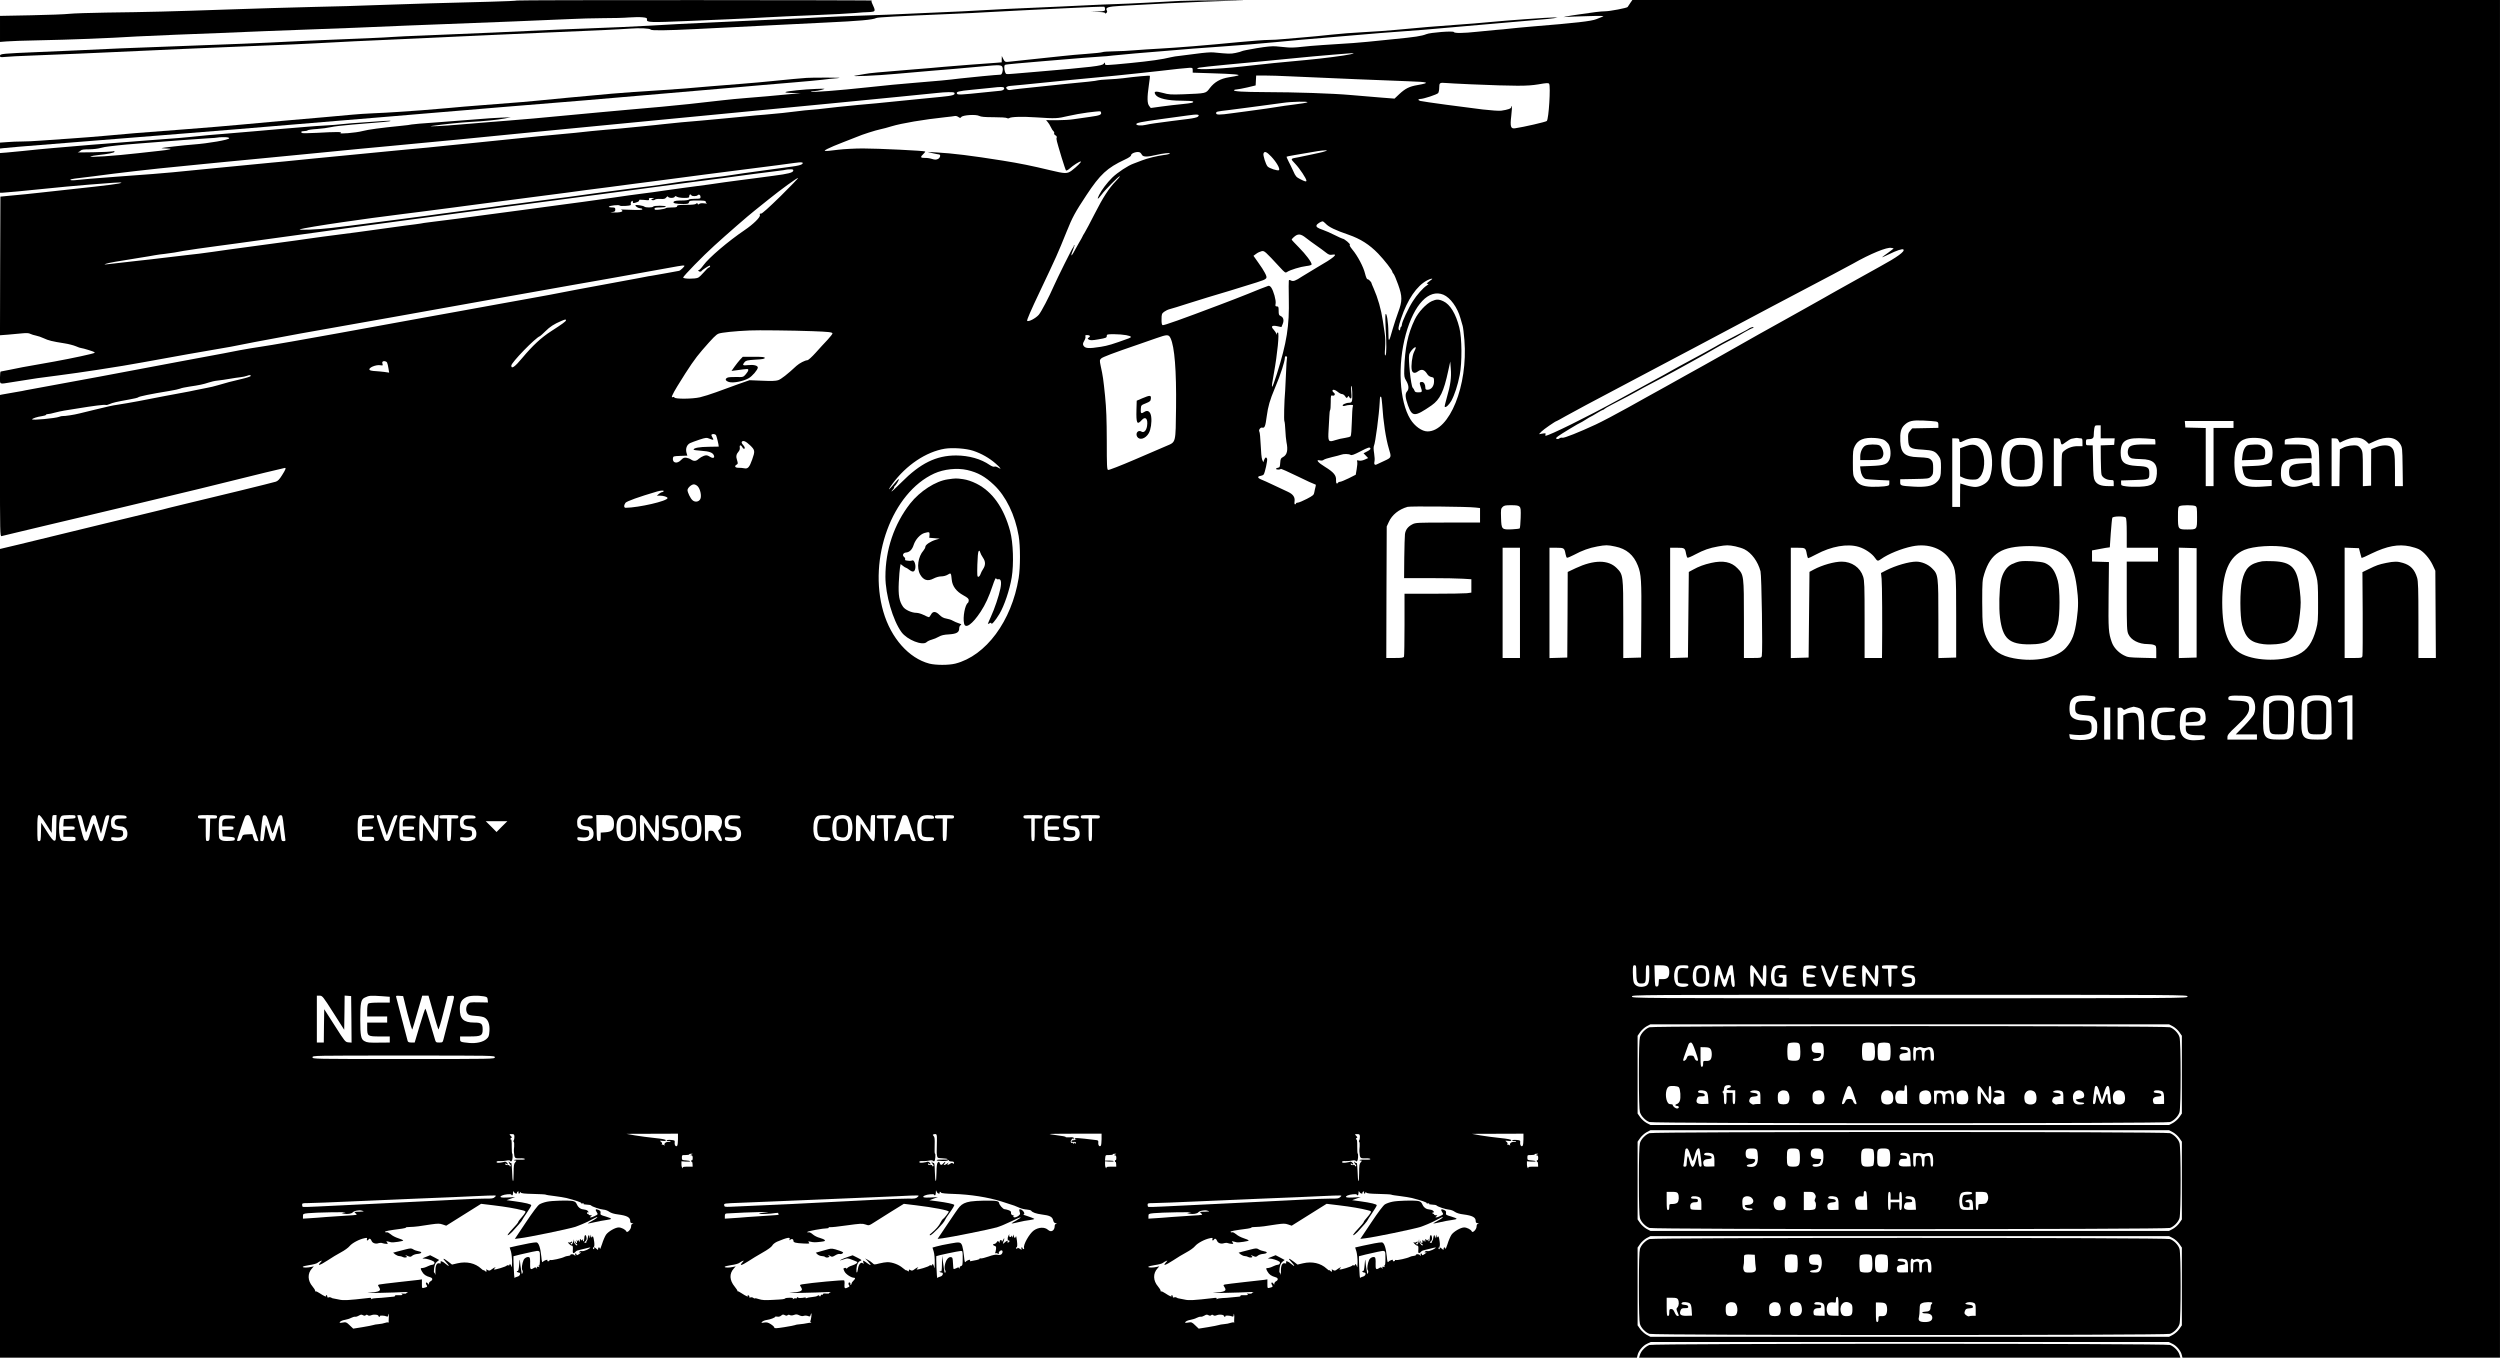 <?xml version="1.0" standalone="no"?>
<!DOCTYPE svg PUBLIC "-//W3C//DTD SVG 20010904//EN"
 "http://www.w3.org/TR/2001/REC-SVG-20010904/DTD/svg10.dtd">
<svg version="1.0" xmlns="http://www.w3.org/2000/svg"
 width="2880pt" height="1564pt" viewBox="0 0 2880 1564"
 preserveAspectRatio="xMidYMid meet">
<g transform="translate(0,1564) scale(0.1,-0.1)"
fill="#000000" stroke="none">
<path d="M5957 15634 c-3 -3 -144 -10 -314 -14 -169 -5 -486 -13 -703 -19
-217 -6 -505 -16 -640 -21 -135 -6 -445 -15 -690 -20 -245 -6 -697 -19 -1005
-30 -630 -22 -900 -29 -1385 -35 -184 -3 -373 -9 -420 -14 -47 -6 -246 -13
-442 -17 l-358 -7 0 -150 0 -150 78 6 c42 4 199 9 347 12 392 8 815 24 1150
45 88 5 291 14 450 20 160 6 391 15 515 20 341 15 683 28 1010 40 162 5 403
14 535 20 558 24 743 31 980 40 538 20 1236 48 1489 60 109 6 287 10 395 11
108 0 241 3 296 8 55 4 125 5 155 2 50 -5 55 -8 53 -28 -4 -32 41 -33 467 -15
135 6 355 16 490 21 135 6 322 15 415 21 94 5 339 17 545 25 206 8 422 20 480
25 58 6 124 10 145 10 22 0 50 3 63 6 25 7 24 20 -7 86 -12 25 -15 39 -7 42 6
2 -910 5 -2035 5 -1125 1 -2048 -2 -2052 -5z"/>
<path d="M13585 15629 c-82 -4 -251 -13 -375 -20 -124 -7 -283 -14 -355 -16
-71 -2 -222 -8 -335 -14 -113 -5 -254 -12 -315 -15 -504 -21 -750 -33 -1125
-55 -113 -6 -254 -12 -315 -14 -60 -2 -202 -8 -315 -14 -113 -6 -335 -15 -495
-20 -159 -5 -380 -14 -490 -20 -110 -7 -310 -16 -445 -22 -135 -6 -324 -15
-420 -19 -96 -5 -278 -13 -405 -19 -222 -9 -517 -25 -715 -37 -175 -10 -443
-22 -745 -33 -165 -6 -390 -15 -500 -21 -249 -12 -852 -39 -1355 -59 -146 -5
-301 -13 -345 -16 -44 -4 -172 -10 -285 -15 -113 -5 -320 -13 -460 -19 -140
-5 -343 -15 -450 -20 -297 -16 -676 -31 -1495 -61 -297 -10 -627 -24 -950 -40
-116 -6 -322 -15 -460 -20 -406 -17 -435 -20 -435 -42 0 -18 5 -19 58 -14 31
4 172 11 312 16 411 16 720 29 950 40 346 16 625 29 770 35 74 3 232 10 350
15 118 6 391 17 605 25 215 8 473 19 575 25 408 22 576 30 815 40 138 6 336
15 440 20 105 5 296 14 425 20 129 5 327 14 440 20 113 6 367 17 565 25 542
22 828 36 950 45 114 9 232 3 241 -11 8 -13 178 -11 519 6 544 27 697 35 995
50 162 8 390 19 505 25 385 18 540 32 579 52 17 9 224 20 881 48 132 5 317 14
410 20 94 5 265 14 380 20 116 5 309 15 430 21 360 18 515 24 525 21 6 -2 10
-14 10 -27 0 -23 -3 -24 -82 -28 l-83 -3 83 -2 c53 -1 82 -6 82 -13 0 -8 4 -8
15 1 10 9 12 17 5 30 -18 33 14 44 159 52 561 31 574 32 961 48 146 6 337 12
425 13 88 2 -2 3 -200 3 -198 0 -427 -3 -510 -7z"/>
<path d="M18780 15604 c-14 -20 -27 -41 -30 -45 -8 -11 -205 -49 -258 -49 -24
0 -73 -4 -110 -9 -37 -6 -123 -18 -192 -27 -122 -16 -236 -40 -145 -29 22 2
132 6 245 9 153 5 197 3 175 -5 -16 -6 -51 -19 -76 -30 -56 -23 -232 -43 -734
-84 -104 -9 -224 -20 -265 -25 -41 -5 -113 -12 -160 -15 -47 -4 -143 -13 -215
-21 -157 -17 -262 -18 -267 -3 -5 15 -272 -5 -318 -25 -51 -21 -130 -33 -365
-56 -115 -11 -253 -25 -305 -31 -91 -10 -191 -17 -525 -38 -82 -5 -193 -15
-245 -21 -52 -7 -124 -10 -160 -6 -36 3 -93 8 -128 12 -46 4 -108 -2 -225 -21
-89 -15 -166 -30 -172 -35 -5 -4 -38 -13 -72 -20 -58 -12 -79 -11 -251 6 -31
4 -115 -3 -200 -15 -81 -11 -169 -22 -197 -25 -27 -2 -70 -9 -95 -15 -99 -25
-243 -45 -465 -67 -302 -29 -295 -29 -295 -8 -1 18 -1 18 -16 -1 -18 -24 -126
-37 -774 -92 -102 -8 -219 -18 -260 -22 -41 -4 -80 -6 -87 -3 -19 6 -33 95
-15 105 4 3 66 10 137 16 72 6 207 18 300 26 334 29 664 55 692 55 15 0 64 4
108 10 44 5 163 16 265 25 102 8 266 21 365 30 99 8 234 19 300 25 66 5 221
17 345 25 261 19 385 29 600 49 228 22 374 35 570 51 433 36 552 46 650 55 58
5 148 12 200 15 134 8 386 29 785 65 172 16 655 58 815 71 80 6 165 15 190 19
l45 8 -45 1 c-53 1 -530 -33 -745 -54 -82 -8 -249 -22 -370 -30 -218 -15 -433
-33 -715 -60 -80 -8 -239 -19 -355 -25 -115 -6 -289 -19 -385 -30 -96 -11
-236 -24 -310 -30 -74 -6 -179 -15 -233 -20 -54 -6 -132 -10 -175 -10 -42 0
-194 -11 -337 -25 -377 -37 -715 -64 -915 -75 -96 -5 -227 -14 -290 -19 -63
-6 -169 -11 -235 -12 -66 -1 -127 -5 -136 -10 -9 -4 -88 -13 -175 -19 -87 -6
-217 -18 -289 -26 -205 -22 -597 -64 -630 -67 -25 -2 -32 4 -47 33 l-17 35 -1
-37 0 -36 -72 -6 c-40 -3 -170 -12 -288 -21 -118 -9 -258 -20 -310 -25 -52 -5
-205 -19 -340 -29 -441 -36 -504 -42 -565 -53 -33 -6 -82 -14 -110 -19 -92
-15 256 0 477 21 117 11 299 27 403 35 198 16 283 23 577 50 213 20 230 19
238 -15 8 -30 -7 -80 -23 -80 -42 -1 -364 -32 -467 -44 -136 -17 -259 -29
-535 -51 -191 -16 -280 -24 -520 -50 -352 -38 -653 -61 -663 -51 -3 3 12 6 34
6 21 1 62 7 89 15 50 15 50 15 -60 11 -143 -5 -336 -25 -355 -36 -10 -6 19
-10 80 -11 l95 -2 -75 -7 c-201 -20 -448 -41 -565 -50 -71 -5 -188 -17 -260
-25 -256 -30 -531 -60 -705 -75 -58 -5 -211 -18 -340 -30 -129 -11 -302 -27
-385 -35 -334 -32 -579 -55 -750 -70 -99 -8 -234 -20 -300 -25 -66 -6 -178
-15 -250 -20 -71 -5 -202 -16 -290 -24 -191 -17 -408 -28 -325 -16 140 20 325
39 430 45 160 8 319 24 403 40 l72 14 -110 -4 c-60 -2 -193 -11 -295 -20 -102
-8 -307 -24 -455 -35 -149 -10 -277 -21 -285 -24 -8 -3 -60 -10 -115 -15 -230
-23 -384 -43 -450 -61 -74 -20 -286 -37 -250 -21 26 13 -60 13 -269 1 -87 -4
-165 -6 -172 -3 -26 10 -14 23 20 23 19 0 37 4 40 9 3 4 52 12 108 15 57 4
128 14 158 21 30 8 143 21 250 30 356 28 434 36 440 42 3 3 -29 3 -70 0 -41
-3 -151 -11 -245 -17 -93 -6 -204 -15 -245 -20 -41 -5 -124 -12 -185 -15 -60
-3 -157 -10 -215 -15 -58 -6 -193 -17 -300 -25 -107 -9 -235 -20 -285 -25 -49
-5 -182 -16 -295 -25 -202 -16 -297 -24 -495 -45 -55 -6 -163 -15 -240 -20
-77 -6 -189 -14 -250 -19 -60 -5 -175 -14 -255 -20 -217 -16 -471 -37 -805
-66 -84 -7 -242 -22 -360 -35 -55 -6 -135 -13 -178 -17 l-77 -6 0 -228 0 -229
29 0 c25 0 191 16 731 70 115 11 400 35 550 45 52 4 92 4 89 0 -11 -11 -133
-27 -579 -75 -151 -16 -315 -34 -365 -40 -84 -10 -215 -23 -380 -38 l-70 -7
-3 -798 -2 -799 92 7 c51 4 125 11 163 15 50 5 77 4 95 -6 14 -7 44 -16 65
-20 22 -4 63 -18 90 -31 53 -25 96 -36 237 -58 47 -7 107 -23 133 -34 26 -12
55 -21 63 -21 15 0 142 -39 151 -47 2 -2 2 -5 -1 -8 -9 -9 -254 -62 -463 -100
-256 -46 -298 -54 -365 -65 -30 -5 -97 -19 -149 -30 -52 -11 -98 -20 -103 -20
-4 0 -8 -31 -8 -70 0 -81 -10 -76 122 -55 276 45 361 57 548 80 113 14 318 44
455 65 138 22 268 43 290 46 22 4 128 22 235 41 187 33 276 49 515 93 61 11
128 23 150 26 40 6 185 31 345 60 47 9 173 33 280 55 181 36 843 156 1095 199
111 19 634 112 1735 310 333 59 700 125 815 145 116 20 244 42 285 50 41 8
140 25 220 39 263 47 644 115 718 129 40 8 75 11 77 6 5 -7 -50 -59 -63 -59
-4 0 -68 -12 -142 -26 -74 -13 -151 -27 -170 -30 -19 -2 -57 -9 -85 -15 -27
-6 -72 -14 -100 -19 -27 -5 -86 -16 -130 -24 -44 -8 -168 -31 -275 -51 -107
-19 -229 -42 -270 -50 -213 -42 -451 -87 -585 -110 -82 -14 -222 -39 -310 -56
-205 -37 -175 -32 -495 -90 -151 -27 -313 -56 -360 -65 -76 -13 -733 -133
-1010 -184 -320 -59 -790 -141 -890 -155 -63 -9 -171 -27 -240 -40 -69 -14
-150 -29 -180 -35 -63 -11 -326 -60 -510 -95 -459 -88 -1462 -275 -1640 -306
-63 -11 -122 -22 -130 -24 -8 -3 -69 -14 -135 -25 -66 -11 -130 -22 -142 -25
l-23 -5 0 -816 c0 -772 1 -815 18 -810 9 3 93 23 187 45 94 22 256 61 360 86
105 25 287 68 405 96 118 28 307 73 420 100 113 27 270 65 350 84 347 82 704
169 1315 321 122 29 224 54 228 54 15 0 6 -22 -34 -85 -29 -47 -49 -67 -72
-74 -39 -13 -723 -180 -1002 -246 -110 -26 -213 -51 -230 -56 -16 -5 -106 -28
-200 -50 -93 -22 -307 -74 -475 -115 -320 -79 -674 -165 -1047 -255 l-223 -53
0 -4658 0 -4658 9429 0 9429 0 7 29 c10 47 59 107 107 130 l44 21 2984 0 2984
0 44 -21 c48 -23 97 -83 107 -130 l7 -29 1829 0 1829 0 0 7820 0 7820 -4997 0
-4998 0 -25 -36z m-3220 -589 c-57 -14 -332 -50 -500 -65 -296 -27 -490 -46
-750 -76 -306 -34 -605 -42 -495 -13 17 4 158 19 315 34 157 14 348 32 425 40
77 8 217 21 310 30 94 9 211 20 260 25 50 5 153 14 230 20 77 6 156 12 175 14
74 6 83 4 30 -9z m-1820 -184 l0 -28 218 -7 c255 -8 340 -15 302 -27 -14 -4
-60 -13 -102 -19 -99 -16 -166 -54 -221 -125 -48 -63 -38 -60 -303 -71 -146
-5 -168 -4 -239 16 -87 24 -109 18 -82 -23 27 -41 141 -67 296 -67 71 0 132
-4 135 -9 9 -14 -14 -19 -131 -31 -59 -5 -164 -18 -232 -27 l-124 -17 -18 23
c-24 29 -25 99 -4 241 9 56 14 105 11 107 -5 5 -182 -11 -306 -28 -41 -5 -121
-12 -178 -14 -57 -3 -107 -7 -112 -10 -5 -3 -56 -10 -112 -16 -57 -5 -170 -17
-253 -25 -82 -9 -186 -20 -230 -24 -274 -28 -384 -40 -411 -46 -21 -4 -34 -1
-44 11 -12 14 -12 18 1 26 8 5 23 9 34 9 11 0 83 7 160 15 191 20 837 84 905
89 30 3 100 10 155 15 55 6 168 17 250 26 83 8 191 20 240 26 174 21 320 36
358 38 34 1 37 -1 37 -28z m1135 -71 c467 -21 1085 -47 1345 -56 241 -8 264
-17 110 -44 -94 -16 -140 -39 -210 -104 l-55 -52 -155 12 c-85 7 -240 20 -345
29 -211 19 -636 33 -996 34 -249 1 -362 8 -353 22 3 5 17 9 32 9 15 1 70 11
122 23 l95 23 3 57 3 57 97 0 c53 0 191 -4 307 -10z m2065 -91 c528 -22 655
-22 780 -1 97 17 117 18 126 7 19 -26 -4 -408 -27 -429 -12 -11 -268 -70 -366
-84 -50 -7 -58 19 -43 145 7 57 9 107 6 110 -3 4 -6 -1 -6 -10 0 -17 -38 -31
-115 -42 -22 -4 -119 3 -215 14 -195 23 -683 89 -717 98 -29 7 -30 23 -1 23
37 0 192 51 206 68 6 9 12 37 12 63 0 55 6 59 75 53 28 -3 156 -9 285 -15z
m-5374 -40 c9 -15 -10 -32 -38 -34 -13 -1 -97 -10 -188 -19 -266 -28 -306 -30
-315 -16 -14 23 14 31 171 46 87 8 191 19 229 23 103 12 133 12 141 0z m-572
-57 c15 -25 -18 -35 -155 -48 -79 -7 -189 -18 -244 -24 -126 -13 -382 -39
-500 -50 -49 -4 -144 -13 -210 -19 -172 -16 -309 -31 -390 -41 -38 -5 -106
-12 -150 -15 -44 -3 -109 -10 -145 -15 -94 -13 -269 -31 -390 -41 -58 -4 -148
-12 -200 -18 -52 -6 -174 -17 -270 -26 -96 -9 -218 -20 -270 -25 -52 -4 -151
-13 -220 -19 -69 -6 -161 -16 -205 -21 -44 -5 -152 -17 -240 -25 -88 -9 -203
-20 -255 -25 -52 -5 -131 -12 -175 -15 -44 -3 -116 -10 -160 -15 -108 -13
-265 -28 -410 -41 -66 -6 -156 -14 -200 -19 -44 -5 -154 -16 -245 -25 -91 -9
-201 -20 -245 -25 -44 -5 -150 -16 -235 -24 -85 -9 -198 -20 -250 -25 -227
-24 -422 -43 -520 -51 -58 -5 -170 -16 -250 -24 -219 -22 -545 -54 -835 -81
-143 -14 -300 -29 -350 -35 -49 -5 -117 -11 -150 -14 -33 -3 -107 -10 -165
-16 -58 -5 -289 -28 -515 -50 -225 -22 -431 -42 -457 -45 -56 -7 -347 -29
-638 -50 -113 -8 -252 -19 -310 -24 -58 -6 -133 -13 -168 -16 -35 -4 -62 -2
-62 3 0 5 24 12 53 15 28 3 124 15 212 26 287 39 705 87 1005 115 91 9 208 21
260 26 52 5 167 17 255 25 88 8 322 31 520 50 198 20 430 42 515 50 319 31
359 35 510 50 85 8 254 24 375 35 121 12 263 25 315 30 52 5 262 25 465 44
204 20 413 40 465 46 52 5 212 21 355 35 300 29 1206 116 1500 145 110 11 344
33 520 50 380 36 1167 112 1455 140 355 35 387 38 765 75 204 20 402 40 440
44 95 11 193 13 199 3z m4066 -111 c-8 -5 -76 -16 -150 -25 -74 -9 -157 -21
-185 -26 -48 -9 -192 -29 -355 -51 -41 -5 -123 -16 -181 -24 -140 -20 -179
-19 -179 0 0 20 -1 20 160 39 74 9 164 21 200 26 36 5 124 17 195 26 72 9 168
22 215 29 97 15 303 19 280 6z m-2377 -114 c11 -28 -13 -38 -124 -53 -63 -8
-148 -20 -189 -27 -41 -7 -130 -12 -197 -12 l-122 1 18 -21 c10 -11 27 -38 37
-60 10 -22 24 -43 31 -48 6 -4 10 -14 7 -21 -3 -8 3 -19 15 -25 13 -7 18 -17
14 -27 -6 -17 -5 -22 57 -229 24 -77 46 -144 50 -148 5 -5 22 4 39 19 46 41
114 84 131 84 15 -1 -45 -60 -104 -105 -52 -38 -74 -38 -252 5 -208 50 -344
78 -544 110 -357 57 -584 85 -760 94 l-105 6 60 -15 c33 -7 66 -14 73 -14 23
-2 13 -41 -14 -53 -20 -9 -35 -9 -67 1 -23 8 -61 13 -84 12 -50 -1 -54 10 -16
45 14 13 24 26 21 29 -9 9 -543 35 -718 35 -91 0 -220 -7 -285 -15 -169 -21
-181 -20 -121 11 26 14 107 48 180 76 72 27 145 56 161 63 51 23 213 75 268
86 29 6 86 21 127 34 120 36 368 78 620 105 52 5 103 12 112 14 9 2 27 -3 39
-12 19 -13 23 -13 33 0 17 23 167 33 206 13 22 -11 63 -15 167 -15 76 0 145
-4 153 -10 8 -5 19 -5 25 -1 20 16 149 20 313 9 224 -15 242 -14 368 16 60 14
161 32 224 40 154 18 147 18 153 3z m1117 -51 c-9 -9 -55 -19 -110 -26 -98
-12 -280 -35 -385 -50 -33 -4 -82 -13 -109 -19 -50 -12 -106 -7 -106 9 0 15
62 27 270 56 107 14 249 34 315 43 120 18 153 14 125 -13z m-11160 -249 c0
-17 -237 -59 -415 -72 -106 -8 -359 -37 -364 -41 -2 -2 25 -4 60 -5 85 -1 42
-14 -96 -28 -55 -6 -161 -17 -235 -26 -271 -31 -582 -52 -545 -36 11 4 52 11
90 15 101 10 185 27 185 38 0 6 -10 8 -22 4 -13 -3 -113 -8 -223 -10 -110 -3
-190 -2 -178 0 12 3 27 12 33 20 9 10 35 14 94 14 45 0 105 7 132 15 27 8 74
16 104 19 30 3 73 8 95 11 22 3 67 7 100 10 33 2 116 9 185 15 363 29 638 50
745 56 66 3 122 8 124 10 2 2 33 4 68 4 44 0 63 -4 63 -13z m12630 -148 c-14
-6 -45 -14 -70 -19 -25 -6 -76 -17 -115 -25 -38 -9 -95 -20 -125 -26 -99 -18
-97 -14 -38 -77 50 -52 128 -170 128 -193 0 -15 -17 -11 -71 17 -45 23 -54 32
-80 92 -17 37 -42 89 -56 115 -14 27 -23 50 -21 52 3 4 108 22 358 64 30 5 69
9 85 9 30 1 30 1 5 -9z m-2135 -17 c6 -4 15 -16 21 -27 14 -24 62 -24 158 -1
86 20 169 29 162 17 -4 -5 -32 -13 -64 -16 -78 -10 -197 -39 -257 -63 -27 -11
-71 -28 -97 -37 -63 -22 -183 -101 -245 -161 -58 -57 -122 -141 -152 -201 -28
-57 -15 -54 29 5 42 57 196 212 210 212 6 0 -15 -26 -46 -57 -80 -83 -146
-184 -245 -379 -48 -95 -99 -190 -113 -213 -14 -22 -26 -43 -26 -46 0 -2 -19
-37 -43 -77 -23 -40 -51 -90 -62 -111 -28 -52 -31 -29 -4 33 12 28 19 53 15
57 -3 3 -6 -1 -6 -10 0 -8 -4 -17 -9 -19 -7 -2 -182 -354 -221 -443 -54 -124
-145 -299 -174 -332 -35 -40 -119 -84 -133 -69 -7 6 42 119 150 346 185 390
202 427 303 678 68 170 99 226 229 423 159 241 239 315 442 410 48 22 73 40
73 51 0 25 80 49 105 30z m1510 -46 c61 -65 104 -141 89 -156 -12 -12 -114 21
-132 43 -21 24 -53 127 -47 147 10 33 36 23 90 -34z m-5409 -89 c-10 -8 -57
-19 -105 -25 -47 -7 -169 -23 -271 -37 -244 -33 -383 -53 -450 -64 -30 -6
-118 -17 -195 -26 -77 -9 -159 -20 -183 -25 -23 -6 -55 -10 -70 -10 -26 0
-197 -23 -297 -40 -27 -5 -108 -16 -180 -25 -71 -9 -161 -20 -200 -25 -38 -5
-124 -17 -190 -25 -66 -9 -156 -21 -200 -26 -86 -11 -249 -34 -355 -49 -36 -5
-123 -16 -195 -25 -71 -9 -157 -20 -190 -25 -33 -5 -118 -16 -190 -25 -71 -9
-143 -18 -160 -20 -16 -3 -84 -12 -150 -21 -66 -9 -147 -20 -180 -24 -119 -16
-301 -41 -370 -49 -38 -5 -124 -17 -190 -26 -66 -9 -151 -20 -190 -25 -38 -5
-124 -17 -190 -25 -66 -9 -154 -20 -195 -25 -41 -5 -106 -13 -145 -19 -38 -5
-113 -15 -165 -21 -52 -6 -149 -17 -215 -26 -146 -18 -389 -28 -360 -15 22 9
256 48 485 81 205 28 275 38 355 50 39 5 108 15 155 20 47 6 137 17 200 26 63
8 149 19 190 24 88 11 272 35 385 50 44 6 112 15 150 20 39 5 124 16 190 25
66 9 170 22 230 30 61 8 198 26 305 40 107 14 229 30 270 35 76 10 249 32 375
50 39 5 158 20 265 34 107 14 247 32 310 41 63 9 151 20 195 25 44 6 130 17
190 25 128 18 310 42 410 54 39 5 143 19 233 30 307 40 487 62 602 77 63 8
153 20 200 27 87 13 118 8 86 -16z m-98 -74 c-4 -22 -58 -36 -228 -58 -69 -9
-156 -21 -195 -26 -38 -5 -122 -16 -185 -24 -63 -8 -144 -19 -180 -24 -36 -6
-117 -17 -180 -26 -63 -8 -131 -17 -150 -20 -19 -3 -87 -12 -150 -20 -63 -9
-144 -20 -180 -25 -135 -20 -222 -32 -297 -41 -43 -5 -107 -14 -143 -19 -36
-6 -117 -17 -180 -26 -133 -18 -192 -26 -350 -49 -63 -9 -164 -22 -225 -30
-60 -8 -227 -30 -370 -50 -143 -20 -312 -42 -375 -50 -63 -8 -144 -19 -180
-24 -97 -14 -522 -70 -622 -81 -47 -6 -92 -12 -100 -15 -7 -2 -35 -6 -63 -9
-27 -3 -84 -10 -125 -16 -224 -31 -416 -58 -545 -75 -359 -46 -507 -66 -565
-75 -36 -5 -99 -14 -140 -20 -149 -20 -667 -91 -775 -105 -60 -8 -139 -19
-175 -25 -104 -15 -228 -31 -320 -40 -47 -5 -157 -18 -245 -29 -88 -11 -225
-27 -305 -35 -149 -16 -298 -33 -360 -41 -32 -4 -33 -4 -10 6 25 10 131 29
380 68 74 12 158 25 185 31 28 5 77 12 110 15 33 4 85 11 115 16 30 6 78 14
105 19 28 5 102 16 165 25 63 8 165 22 225 31 61 9 157 22 215 29 124 17 195
26 390 54 80 11 260 36 400 55 140 20 355 49 477 66 122 17 255 35 295 40 40
5 125 16 188 25 63 9 147 20 185 25 39 5 120 15 180 24 133 19 746 101 900
121 61 8 214 28 340 45 127 17 298 40 380 50 181 24 654 86 1015 135 370 50
401 54 525 70 242 31 510 66 690 91 105 14 228 30 275 35 47 5 90 12 95 14 6
2 27 4 48 4 31 1 38 -2 35 -16z m-143 -290 c-140 -137 -216 -205 -228 -204
-14 2 -17 -2 -13 -17 8 -23 -77 -106 -176 -173 -189 -128 -410 -316 -475 -405
-25 -35 -51 -60 -56 -57 -6 3 -7 1 -3 -5 8 -14 33 -16 38 -3 3 8 83 61 93 61
11 0 4 -20 -7 -21 -7 0 -33 -24 -58 -54 -25 -29 -55 -58 -68 -64 -33 -16 -172
-15 -172 2 0 15 229 250 360 368 139 127 400 354 461 401 18 15 92 73 162 130
148 119 326 248 341 248 6 0 -84 -93 -199 -207z m-1030 7 c8 -13 58 -13 72 1
15 15 33 3 33 -22 0 -17 -7 -19 -64 -19 -36 0 -68 -4 -71 -10 -3 -5 -41 -10
-84 -10 -54 0 -82 -4 -90 -14 -14 -17 24 -26 111 -26 51 0 61 3 65 20 5 18 14
20 99 20 74 0 94 -3 94 -14 0 -8 6 -16 13 -19 6 -3 -7 -2 -30 0 -26 4 -49 1
-57 -6 -11 -9 -15 -9 -19 1 -4 10 -7 11 -18 1 -9 -9 -47 -13 -116 -13 -85 0
-103 -3 -103 -15 0 -12 -14 -15 -64 -15 -35 0 -66 -4 -68 -9 -1 -4 -31 -11
-65 -15 -53 -6 -63 -5 -63 9 0 12 13 15 65 15 37 0 65 4 65 10 0 6 -30 10 -69
10 -39 0 -73 -4 -76 -10 -8 -13 -88 -13 -101 -1 -12 12 -104 26 -104 16 0 -14
34 -34 58 -35 12 0 22 -5 22 -11 0 -8 -39 -10 -132 -6 -73 3 -125 4 -115 1 9
-3 17 -9 17 -14 0 -12 -40 -20 -100 -18 -40 1 -45 2 -19 5 31 3 37 8 37 29 0
21 -5 24 -40 24 -21 0 -37 4 -34 9 8 13 118 25 125 13 3 -5 35 -7 69 -4 56 4
63 7 59 23 -3 10 1 23 9 30 11 9 14 8 14 -5 0 -19 7 -20 48 -5 18 6 29 16 25
22 -4 7 13 8 56 4 54 -6 62 -5 57 8 -4 12 3 15 32 14 33 -1 34 -2 12 -9 -22
-6 -23 -8 -7 -15 10 -4 23 -2 32 5 8 7 35 10 64 8 41 -2 53 1 66 17 12 14 18
16 21 8 3 -7 21 -13 39 -13 18 0 35 6 38 13 3 10 9 10 26 0 11 -7 48 -13 81
-13 53 0 60 2 60 20 0 21 15 27 25 10z m7306 -326 c37 -40 112 -76 264 -128
138 -48 240 -113 341 -217 72 -75 164 -193 164 -211 0 -5 6 -16 14 -23 7 -8
31 -62 52 -122 50 -139 50 -191 0 -323 -19 -52 -47 -137 -62 -189 -45 -161
-49 -163 -50 -37 0 110 -21 238 -33 204 -3 -10 -3 -75 1 -145 12 -196 11 -314
-1 -326 -9 -9 -10 13 -5 86 4 58 3 125 -4 165 -6 37 -16 103 -22 147 -19 130
-57 262 -106 373 -13 29 -24 55 -24 58 0 14 -36 50 -46 47 -7 -2 -19 25 -29
66 -18 76 -85 203 -146 276 -26 32 -36 51 -29 55 11 7 -64 70 -83 70 -5 0 -46
19 -90 41 -45 23 -106 50 -136 60 -64 22 -82 35 -74 55 6 15 50 43 69 44 6 0
21 -12 35 -26z m-226 -165 c28 -22 82 -62 120 -88 39 -27 88 -63 109 -80 33
-26 45 -30 73 -25 77 14 14 -39 -172 -145 -60 -35 -139 -83 -175 -106 -77 -51
-102 -60 -129 -46 -14 8 -21 8 -24 -2 -2 -6 -2 -99 0 -206 7 -317 -23 -506
-138 -871 -62 -196 -72 -193 -34 9 41 224 65 471 46 471 -6 0 -12 -8 -12 -17
-1 -15 -2 -14 -6 2 -3 11 -17 32 -31 48 -36 38 -20 52 43 39 l47 -10 14 34
c18 43 10 78 -22 93 -21 9 -24 17 -24 61 0 44 -3 50 -20 50 -18 0 -20 4 -15
33 7 36 -24 147 -51 185 -10 14 -23 22 -33 19 -30 -10 -145 -55 -241 -95 -52
-21 -120 -48 -150 -59 -30 -12 -104 -40 -165 -63 -443 -168 -649 -241 -662
-236 -9 4 -13 25 -12 68 0 57 3 65 28 85 16 12 46 27 67 32 22 5 118 35 214
66 96 31 198 62 225 70 79 22 438 132 563 172 125 40 128 43 92 112 -10 21
-44 74 -75 116 l-55 78 31 23 c17 13 45 26 62 30 33 7 38 2 213 -187 56 -61
62 -65 81 -52 36 24 154 60 221 68 38 4 62 12 62 19 0 26 -67 115 -146 195
-46 46 -84 87 -84 91 0 3 10 16 23 27 48 44 80 42 142 -8z m6768 -119 c6 0
-21 -23 -61 -51 -40 -28 -72 -52 -72 -54 0 -2 35 14 79 35 89 44 158 67 168
56 22 -21 -70 -88 -272 -198 -71 -39 -195 -108 -275 -153 -80 -45 -176 -99
-215 -120 -38 -21 -74 -41 -80 -45 -5 -4 -37 -22 -70 -40 -33 -18 -127 -71
-210 -118 -82 -47 -193 -108 -245 -137 -84 -45 -445 -248 -765 -430 -60 -34
-132 -75 -160 -90 -27 -15 -129 -71 -225 -125 -96 -54 -195 -109 -220 -123
-25 -13 -121 -67 -215 -119 -93 -53 -190 -107 -215 -120 -130 -73 -319 -172
-378 -199 -194 -90 -363 -157 -382 -152 -11 3 -27 0 -35 -7 -8 -7 -22 -9 -31
-6 -14 5 -11 11 17 32 35 26 247 154 255 154 3 0 30 16 60 35 30 19 56 35 59
35 3 0 34 18 70 40 36 22 69 40 74 40 5 0 11 3 13 8 2 4 41 27 88 51 138 71
274 143 285 151 10 8 93 52 287 154 130 68 524 286 628 348 41 24 104 59 140
77 36 18 74 38 85 44 11 7 57 33 102 60 45 26 87 47 93 47 5 0 10 4 10 10 0 9
-47 -7 -60 -20 -3 -3 -36 -21 -75 -41 -112 -57 -289 -151 -300 -160 -10 -7
-256 -141 -420 -229 -44 -24 -84 -46 -90 -50 -5 -4 -41 -24 -80 -45 -38 -21
-90 -49 -115 -63 -25 -14 -117 -64 -205 -112 -88 -48 -189 -103 -225 -123
-346 -190 -786 -407 -825 -407 -4 0 -4 7 -1 16 5 13 0 15 -34 9 l-41 -7 28 30
c23 24 164 122 177 122 2 0 48 25 102 56 85 48 296 161 734 392 167 88 419
221 495 262 39 21 158 84 265 140 163 86 608 322 885 470 140 74 262 139 355
187 215 112 528 279 575 305 200 114 397 195 443 182 8 -2 19 -4 25 -4z
m-5318 -358 c-6 -5 -23 -18 -39 -30 -23 -18 -25 -22 -10 -22 15 0 13 -4 -10
-19 -43 -28 -114 -108 -160 -181 -50 -77 -126 -240 -126 -269 0 -11 -4 -23
-10 -26 -5 -3 -10 -15 -10 -26 0 -11 -4 -17 -10 -14 -16 10 -12 40 21 138 73
217 180 374 299 437 36 19 72 27 55 12z m133 -177 c80 -34 161 -146 196 -270
9 -33 21 -73 26 -90 5 -16 14 -91 20 -164 42 -523 -172 -1051 -425 -1051 -64
0 -148 60 -198 141 -127 207 -149 627 -52 979 96 346 266 524 433 455z
m-10108 -295 c0 -12 -43 -43 -170 -125 -114 -73 -214 -166 -332 -307 -87 -105
-128 -134 -128 -90 0 35 279 323 331 340 5 2 33 28 63 57 51 51 97 81 181 117
47 20 55 21 55 8z m2835 -125 c195 -7 235 -12 235 -27 0 -6 -26 -39 -57 -73
-32 -33 -93 -100 -136 -148 -43 -48 -86 -87 -96 -87 -26 0 -92 -34 -126 -65
-103 -96 -177 -154 -211 -165 -28 -9 -77 -11 -184 -6 l-146 6 -139 -49 c-77
-27 -188 -68 -247 -90 -59 -22 -143 -48 -185 -58 -92 -20 -282 -21 -293 -3 -4
7 -13 9 -19 6 -26 -16 -7 28 52 125 138 224 202 318 286 415 127 146 159 178
188 190 30 13 191 30 358 37 90 5 500 0 720 -8z m3618 -46 c63 -13 70 -22 30
-37 -186 -68 -240 -84 -320 -97 -143 -23 -184 -20 -203 16 -7 13 -5 27 10 52
11 19 18 42 14 51 -5 12 0 16 19 16 33 0 43 -16 20 -29 -16 -9 -16 -12 -3 -21
19 -13 42 -12 116 1 86 15 94 18 94 40 0 17 8 19 83 19 46 0 109 -5 140 -11z
m512 -36 c46 -97 68 -371 63 -798 -5 -415 0 -395 -110 -442 -40 -17 -204 -88
-365 -157 -163 -70 -299 -123 -308 -120 -13 5 -15 47 -15 333 -1 248 -5 372
-20 521 -20 193 -24 225 -51 348 -12 58 -12 64 6 82 18 17 130 60 440 166 55
19 143 49 195 68 128 45 143 45 165 -1z m1341 -229 c-3 -8 -8 -83 -11 -167 -3
-84 -8 -177 -10 -207 -11 -121 -16 -340 -9 -352 4 -7 9 -53 11 -103 2 -49 8
-112 13 -138 20 -95 7 -148 -41 -173 -24 -12 -28 -21 -31 -66 -3 -46 -6 -53
-25 -56 -13 -2 -23 -8 -23 -13 0 -11 47 -12 54 -1 3 4 89 -34 193 -85 103 -51
194 -92 202 -93 10 0 11 -7 6 -27 -4 -16 -11 -44 -14 -63 -5 -32 -14 -39 -86
-77 -44 -23 -90 -42 -102 -43 -13 0 -23 -4 -23 -10 0 -5 -5 -10 -11 -10 -7 0
-9 12 -6 33 7 49 -16 83 -76 111 -28 13 -101 47 -162 76 -60 29 -127 59 -148
67 -42 17 -44 36 -4 41 14 2 29 9 34 15 15 20 46 164 40 181 -9 24 -22 19 -34
-11 l-10 -28 -13 30 c-7 17 -14 92 -17 170 -3 77 -10 145 -15 152 -13 16 11
51 31 47 30 -8 38 11 54 133 15 112 36 185 92 318 42 101 60 147 86 229 16 50
29 100 29 112 0 11 3 24 6 27 11 11 26 -4 20 -19z m-10367 -51 c5 -10 12 -40
16 -67 l8 -49 -54 8 c-30 4 -78 8 -107 10 -30 1 -58 7 -63 12 -24 24 73 66
126 55 24 -4 27 -2 22 12 -4 10 -5 22 -1 27 9 15 43 10 53 -8z m-1571 -155
c-2 -6 -51 -22 -109 -35 -115 -27 -172 -42 -269 -71 -36 -11 -94 -25 -130 -31
-36 -7 -96 -19 -135 -27 -38 -9 -92 -19 -120 -24 -27 -4 -129 -23 -225 -42
-213 -43 -429 -83 -530 -98 -41 -6 -93 -15 -115 -21 -22 -5 -94 -23 -160 -38
-66 -16 -147 -36 -180 -44 -62 -16 -169 -32 -194 -30 -8 1 -26 -3 -40 -9 -44
-17 -311 -42 -311 -29 0 10 60 30 113 37 26 4 47 11 47 15 0 5 10 9 23 9 12 0
47 7 77 16 30 8 80 19 110 24 30 5 98 16 150 24 183 30 314 47 328 41 7 -3 28
2 45 10 34 16 78 26 227 53 52 9 98 20 101 24 7 11 146 39 359 74 58 9 114 22
125 27 11 6 58 16 105 23 117 17 167 28 223 47 26 9 73 20 105 23 31 3 93 12
137 20 44 8 101 16 128 19 26 3 57 10 70 15 31 12 49 12 45 -2z m12687 -285
c-4 -17 -13 -23 -34 -23 -36 0 -87 -25 -71 -35 6 -4 19 -3 28 1 9 4 34 8 55 9
35 1 38 -1 31 -19 -4 -12 -9 -91 -11 -176 -2 -85 -8 -159 -14 -166 -5 -6 -35
-15 -65 -19 -31 -4 -81 -15 -113 -26 -78 -26 -84 -17 -76 116 4 55 8 128 9
162 1 34 5 65 9 69 4 4 7 44 7 90 0 76 2 82 19 77 25 -7 38 17 18 32 -10 7
-17 17 -17 24 0 19 31 12 62 -14 16 -14 38 -25 49 -25 10 0 26 -11 35 -25 15
-23 18 -24 29 -9 11 16 12 16 18 0 4 -9 12 -16 18 -16 9 0 10 19 6 68 -4 38
-4 72 1 76 9 9 15 -140 7 -171z m348 -45 c12 -196 42 -392 77 -508 31 -100 30
-101 -52 -139 -40 -19 -81 -37 -90 -42 -22 -11 -32 5 -24 37 4 13 2 54 -4 91
-7 43 -8 75 -2 88 16 32 59 359 66 500 4 69 3 65 15 65 4 0 11 -42 14 -92z
m6380 -194 c23 -5 27 -11 27 -39 l0 -34 -151 -3 -151 -3 -24 -29 c-22 -25 -25
-36 -22 -99 4 -98 20 -109 169 -117 121 -8 144 -17 187 -80 19 -28 22 -46 22
-127 0 -104 -10 -135 -60 -176 -44 -37 -124 -51 -254 -43 -151 9 -156 11 -156
51 l0 34 164 3 c158 3 165 4 190 27 23 22 26 32 26 96 0 58 -4 75 -20 93 -25
27 -41 30 -156 35 -152 5 -197 46 -203 184 -4 102 8 149 48 187 49 47 92 57
221 51 63 -3 127 -8 143 -11z m3427 -34 l0 -40 -115 0 -115 0 0 -335 0 -335
-45 0 -45 0 0 335 0 334 -117 3 -118 3 -3 38 -3 37 280 0 281 0 0 -40z m-1530
-85 l0 -75 81 0 80 0 -3 -37 -3 -38 -77 -3 -78 -3 1 -152 c1 -84 4 -165 8
-182 7 -35 57 -65 109 -65 30 0 32 -2 32 -35 l0 -35 -65 0 c-82 0 -128 19
-152 62 -15 28 -19 62 -21 221 l-4 187 -39 0 c-38 0 -39 1 -39 35 0 30 3 35
23 35 53 0 67 11 67 49 0 20 3 53 6 74 6 34 9 37 40 37 l34 0 0 -75z m-15952
-37 c7 -10 32 -112 32 -133 0 -1 -52 -2 -115 -2 -106 -1 -175 -13 -175 -33 0
-4 40 -10 89 -13 91 -6 133 -21 145 -54 12 -30 -11 -37 -47 -14 -30 18 -39 19
-68 10 -19 -7 -45 -22 -60 -35 -29 -28 -56 -30 -88 -8 -12 9 -37 18 -55 21
-25 3 -37 -2 -61 -27 -45 -47 -101 -34 -93 22 3 22 8 23 85 26 l81 3 -10 35
c-12 46 4 90 41 109 15 7 63 25 108 40 77 25 83 25 119 10 44 -18 51 -15 30
17 -9 14 -13 28 -9 31 11 11 40 8 51 -5z m13456 -56 c16 -9 38 -29 49 -44 27
-37 35 -131 14 -180 -24 -57 -59 -70 -210 -76 l-129 -5 6 -44 c6 -47 28 -87
54 -99 9 -4 76 -10 147 -13 l130 -6 0 -30 c0 -29 -2 -30 -60 -38 -33 -4 -98
-6 -146 -5 -107 5 -154 27 -189 89 -23 41 -25 53 -25 189 0 130 2 150 22 190
37 75 107 103 233 94 44 -3 87 -12 104 -22z m1136 3 c36 -18 56 -44 81 -100
43 -97 35 -293 -15 -368 -27 -41 -98 -77 -152 -77 -23 0 -71 9 -106 20 -34 11
-64 20 -65 20 -2 0 -3 -61 -3 -135 l0 -135 -45 0 -45 0 0 395 0 395 40 0 c32
0 40 -4 40 -18 0 -30 10 -32 51 -11 77 39 159 44 219 14z m583 1 c79 -33 108
-104 108 -261 0 -155 -26 -220 -106 -263 -22 -12 -57 -17 -130 -17 -87 0 -105
3 -141 24 -55 31 -81 81 -95 176 -12 87 0 215 25 263 38 73 115 105 234 97 39
-3 87 -11 105 -19z m548 14 c16 0 19 -7 19 -45 l0 -45 -57 0 c-60 0 -118 -22
-160 -59 -22 -19 -23 -25 -23 -210 l0 -191 -45 0 -45 0 0 275 0 275 35 0 c30
0 35 -4 41 -27 11 -54 12 -54 60 -18 25 19 55 37 67 40 12 2 31 6 42 8 11 3
26 3 33 1 8 -2 22 -4 33 -4z m852 -9 c4 -1 7 -14 7 -31 l0 -30 -120 0 c-151 0
-186 -12 -196 -66 -9 -46 10 -85 46 -95 14 -4 61 -7 105 -8 139 -2 190 -49
182 -168 -8 -113 -49 -144 -197 -150 -52 -2 -122 -1 -155 4 -58 8 -60 9 -60
38 l0 30 153 5 c172 6 172 5 172 82 0 64 -18 75 -140 80 -148 8 -190 41 -190
153 0 142 65 179 290 164 52 -4 98 -7 103 -8z m1286 -10 c49 -25 71 -71 71
-148 0 -119 -37 -144 -222 -151 l-130 -5 7 -36 c18 -106 45 -121 214 -121
l121 0 0 -34 0 -34 -96 -7 c-266 -20 -333 35 -334 277 0 170 37 246 135 274
66 18 183 11 234 -15z m532 3 c18 -11 41 -32 53 -47 20 -27 21 -43 24 -258 l3
-229 -40 0 c-33 0 -41 4 -41 18 0 10 -2 21 -5 24 -3 3 -43 -7 -88 -23 -95 -33
-148 -36 -196 -11 -57 28 -75 62 -75 139 -1 137 48 172 237 173 l117 0 0 28
c0 15 -5 44 -11 64 -15 57 -45 68 -184 68 l-115 0 0 30 c0 31 -1 30 95 44 68
10 194 -2 226 -20z m558 16 c19 -5 47 -22 62 -36 l28 -27 68 31 c134 62 242
49 294 -34 23 -38 24 -47 27 -261 l3 -223 -45 0 -46 0 0 185 c0 200 -7 238
-51 269 -33 22 -103 20 -169 -7 l-54 -22 -1 -210 0 -210 -47 -3 -48 -3 0 198
c0 179 -2 201 -20 230 -11 18 -31 35 -45 39 -41 10 -119 -1 -161 -23 l-39 -20
-3 -211 -2 -212 -45 0 -45 0 0 275 0 275 35 0 c29 0 37 -5 45 -26 6 -14 13
-24 18 -22 104 54 173 68 241 48z m-18559 -79 c58 -56 60 -67 25 -165 -31 -88
-50 -110 -90 -101 -16 4 -47 6 -67 6 -41 -1 -52 20 -21 37 15 9 15 14 4 50
-15 43 -10 69 18 101 11 13 16 30 13 46 -5 30 13 33 28 5 6 -11 15 -20 20 -20
17 0 11 23 -11 46 -12 12 -18 27 -14 33 13 22 46 9 95 -38z m7148 -39 c2 -6
-15 -21 -38 -32 l-42 -22 26 -27 27 -28 -40 -18 c-25 -11 -49 -15 -66 -11 -23
6 -26 4 -20 -13 3 -11 1 -49 -6 -85 l-11 -65 -81 -41 c-45 -22 -89 -40 -98
-40 -10 0 -21 -4 -24 -10 -14 -22 -26 -8 -24 28 4 55 -27 92 -126 153 -84 51
-113 88 -59 75 16 -4 33 -2 43 7 9 7 52 21 96 31 44 10 90 22 103 27 31 12 88
11 110 -1 13 -8 38 1 112 39 96 50 111 54 118 33z m-4577 -25 c96 -32 185 -83
260 -148 59 -52 73 -75 26 -45 -13 9 -32 14 -41 10 -10 -4 -31 4 -54 19 -101
70 -239 109 -387 110 -230 0 -412 -89 -632 -311 -62 -62 -113 -109 -113 -104
0 5 7 15 15 22 8 7 15 18 15 25 0 8 4 15 8 17 11 4 55 78 46 78 -7 0 -15 -8
-80 -84 -47 -55 -43 -37 8 32 158 214 386 367 603 403 89 14 245 3 326 -24z
m-67 -222 c120 -28 203 -74 305 -170 139 -130 245 -348 286 -589 20 -116 20
-362 0 -485 -81 -496 -377 -896 -730 -986 -76 -19 -224 -19 -299 0 -236 62
-442 294 -530 598 -178 613 101 1370 586 1592 112 51 264 67 382 40z m-3106
-188 c30 -32 46 -111 30 -145 -16 -34 -61 -41 -90 -15 -24 20 -57 89 -58 116
0 26 45 67 73 67 13 0 33 -10 45 -23z m-393 -57 c-3 -5 -12 -10 -19 -10 -7 0
-23 -9 -36 -20 l-23 -20 36 0 c40 0 87 -15 87 -28 0 -34 -332 -110 -482 -112
-22 0 -23 28 -3 57 13 18 154 69 365 131 47 13 83 14 75 2z m9860 -177 c14
-13 16 -34 13 -129 -2 -62 -7 -116 -11 -121 -5 -4 -45 -9 -90 -11 -117 -5
-121 -1 -125 131 -3 96 -2 107 17 126 18 18 33 21 100 21 61 0 84 -4 96 -17z
m7786 7 c17 -10 19 -22 19 -130 0 -141 1 -140 -114 -140 -104 0 -106 3 -106
145 0 98 2 115 18 124 22 14 158 14 183 1z m-8293 -17 l52 -6 0 -83 0 -84
-370 0 c-349 0 -373 -1 -409 -20 -51 -26 -79 -62 -86 -113 -3 -23 -6 -147 -8
-275 l-2 -232 290 0 c160 0 334 -3 388 -7 l97 -6 0 -77 0 -77 -52 -7 c-29 -3
-203 -6 -385 -6 l-333 0 0 -354 c0 -195 -3 -361 -6 -370 -5 -13 -24 -16 -105
-16 l-99 0 2 758 3 757 24 52 c37 82 115 145 216 174 32 9 694 3 783 -8z
m7490 -115 c8 -8 12 -63 12 -180 l0 -168 180 0 180 0 0 -80 0 -80 -180 0 -180
0 0 -397 c0 -367 2 -401 19 -439 31 -68 120 -114 223 -114 26 0 58 -4 72 -10
25 -9 26 -13 26 -81 l0 -71 -162 4 c-153 4 -166 5 -214 30 -63 33 -116 91
-136 149 -38 109 -41 143 -37 538 l4 386 -97 3 -98 3 0 64 0 64 53 10 c28 6
75 15 102 19 l50 7 11 163 c7 89 14 169 18 177 7 19 136 21 154 3z m-5881
-334 c129 -26 213 -97 261 -220 39 -98 43 -170 40 -624 l-3 -435 -102 -3 -103
-3 0 448 c0 508 -1 513 -76 589 -97 97 -261 97 -471 -1 l-93 -44 -2 -493 -3
-493 -102 -3 -103 -3 0 636 0 635 80 0 c88 0 92 -3 105 -73 4 -20 11 -40 16
-42 4 -3 41 12 81 33 95 51 176 80 269 97 99 18 117 18 206 -1z m1384 2 c37
-8 84 -23 105 -34 83 -42 155 -141 185 -253 13 -47 26 -931 15 -975 -6 -23
-10 -24 -106 -24 l-100 0 0 444 c0 505 -1 515 -75 590 -70 73 -165 92 -302 61
-84 -19 -143 -41 -208 -77 l-50 -27 -5 -493 -5 -493 -102 -3 -103 -3 0 636 0
635 80 0 c88 0 92 -3 104 -72 4 -21 11 -40 16 -43 5 -3 46 14 92 39 95 50 159
73 261 91 95 17 119 17 198 1z m1422 -6 c72 -22 153 -77 187 -127 26 -38 33
-40 69 -14 82 59 234 121 360 147 187 39 363 -28 445 -169 59 -102 61 -119 61
-637 l0 -475 -102 -3 -103 -3 0 444 c0 508 -1 519 -74 591 -45 45 -118 76
-181 76 -82 0 -235 -44 -346 -100 l-60 -31 7 -67 c6 -53 9 -528 5 -864 l-1
-48 -100 0 -100 0 0 442 c0 390 -2 448 -17 496 -33 104 -131 172 -247 172 -85
0 -223 -39 -321 -91 l-50 -27 -5 -493 -5 -494 -102 -3 -103 -3 0 636 0 635 80
0 c89 0 92 -2 105 -77 4 -24 11 -43 16 -43 5 0 46 20 92 44 173 93 360 126
490 86z m6348 6 c37 -8 84 -23 106 -34 55 -29 120 -103 157 -180 l31 -67 3
-502 3 -503 -100 0 -101 0 0 438 c0 356 -3 446 -15 486 -29 96 -76 145 -163
171 -60 19 -103 19 -194 0 -86 -18 -109 -26 -203 -72 l-70 -34 3 -472 c1 -260
0 -482 -3 -494 -5 -22 -10 -23 -105 -23 l-100 0 0 635 0 636 82 -3 83 -3 14
-55 c8 -30 15 -56 17 -58 1 -2 53 21 115 52 179 86 307 110 440 82z m-4200
-10 c228 -41 325 -162 363 -453 20 -152 20 -229 1 -373 -24 -177 -52 -250
-126 -334 -102 -115 -353 -166 -598 -120 -152 28 -238 86 -299 202 -58 110
-67 169 -67 447 0 234 2 255 24 325 74 238 201 317 516 319 61 0 144 -6 186
-13z m2782 0 c190 -37 289 -136 343 -341 15 -57 18 -110 18 -295 1 -203 -2
-233 -22 -308 -42 -157 -103 -242 -206 -292 -171 -81 -474 -80 -644 3 -162 78
-231 258 -232 596 0 347 77 530 255 606 103 44 342 59 488 31z m-8833 -641 l0
-635 -100 0 -100 0 0 635 0 635 100 0 100 0 0 -635z m7795 0 l0 -630 -102 -3
-103 -3 0 636 0 636 103 -3 102 -3 0 -630z m-1217 -1072 c50 -6 53 -7 50 -32
-3 -26 -3 -26 -100 -26 -115 0 -131 -9 -132 -79 -1 -64 15 -76 114 -85 76 -6
85 -9 111 -39 26 -29 29 -40 29 -100 0 -74 -13 -103 -58 -126 -37 -19 -125
-27 -197 -18 -57 7 -60 9 -63 36 l-4 28 61 -7 c71 -8 152 1 178 20 13 10 18
27 18 65 0 66 -17 80 -99 80 -71 0 -125 23 -143 60 -18 35 -16 125 2 165 28
58 94 75 233 58z m1840 -13 c49 -32 67 -125 37 -197 -8 -20 -59 -80 -112 -135
l-97 -98 122 0 122 0 0 -30 0 -30 -170 0 -170 0 0 29 c0 24 17 46 98 121 120
112 152 158 152 215 0 66 -21 79 -141 83 -96 4 -99 5 -99 27 0 29 22 34 145
31 58 -1 98 -7 113 -16z m437 4 c57 -27 71 -97 60 -301 -7 -135 -8 -137 -37
-165 -29 -27 -34 -28 -135 -28 -173 0 -187 21 -181 277 3 177 8 190 73 219 43
19 179 18 220 -2z m440 1 c50 -24 55 -47 55 -250 l0 -183 -31 -31 c-30 -31
-32 -31 -136 -31 -173 0 -187 21 -181 276 3 174 5 180 63 216 39 24 181 25
230 3z m295 -240 l0 -255 -30 0 -30 0 0 221 0 221 -32 -8 c-54 -12 -72 -10
-76 9 -4 21 85 66 136 66 l32 1 0 -255z m-2477 114 c66 -18 77 -49 77 -221 l0
-148 -30 0 -30 0 0 126 c0 120 -7 159 -34 176 -19 13 -86 9 -116 -7 l-30 -16
0 -140 0 -140 -32 3 -33 3 0 180 0 180 23 3 c14 2 29 -4 36 -13 11 -15 16 -16
37 -5 19 11 55 22 89 29 3 0 22 -4 43 -10z m-313 -184 l0 -185 -35 0 -35 0 0
185 0 185 35 0 35 0 0 -185z m745 160 c0 -18 -9 -21 -75 -26 -89 -6 -104 -12
-119 -45 -16 -36 -14 -149 4 -183 18 -37 31 -41 121 -41 71 0 74 -1 74 -24 0
-22 -5 -24 -68 -31 -159 -16 -220 46 -210 210 5 81 28 132 69 153 15 8 57 11
114 10 82 -3 90 -5 90 -23z m326 -2 c16 -15 24 -38 27 -77 4 -48 2 -57 -21
-80 -24 -24 -33 -26 -117 -26 l-90 0 0 -34 c0 -57 35 -76 136 -76 82 0 84 -1
84 -24 0 -23 -5 -25 -65 -31 -175 -19 -234 37 -223 215 9 133 40 163 170 158
64 -3 81 -7 99 -25z m-24851 -1315 l65 -103 3 103 c3 101 3 102 28 102 l25 0
-3 -147 c-3 -139 -4 -148 -22 -148 -14 0 -39 30 -85 104 l-66 103 -3 -106 c-2
-98 -4 -106 -22 -106 -19 0 -20 8 -20 150 0 190 7 194 100 48z m340 82 c0 -17
-8 -19 -67 -22 l-68 -3 -3 -42 -3 -43 65 0 c59 0 66 -2 66 -20 0 -18 -7 -20
-65 -20 l-65 0 0 -40 0 -40 70 0 c68 0 70 -1 70 -25 0 -24 -2 -25 -72 -25 -40
0 -78 4 -85 8 -22 14 -33 62 -33 142 0 80 11 128 33 142 7 4 45 8 85 8 65 0
72 -2 72 -20z m90 -72 c13 -51 26 -99 29 -106 4 -7 20 34 37 90 25 86 33 104
51 106 14 2 23 -3 26 -15 3 -10 18 -58 33 -108 l27 -90 27 105 c22 91 29 105
48 108 12 2 22 -2 22 -8 0 -7 -16 -74 -37 -151 -32 -125 -38 -139 -58 -139
-19 0 -25 13 -50 101 -16 55 -32 102 -35 104 -4 2 -20 -42 -37 -98 -27 -91
-32 -102 -53 -102 -21 0 -26 11 -61 145 -21 80 -38 146 -39 148 0 1 11 2 24 2
22 0 26 -8 46 -92z m498 70 c3 -16 -5 -18 -55 -18 -63 0 -83 -11 -83 -47 0
-27 27 -43 73 -43 53 0 85 -50 72 -110 -8 -38 -49 -60 -109 -60 -57 0 -76 8
-76 31 0 16 6 17 48 12 66 -7 94 8 90 50 -3 31 -5 32 -55 37 -58 6 -80 22 -83
60 -4 50 0 70 20 90 18 18 31 20 88 18 54 -2 67 -6 70 -20z m1042 2 c0 -17 -7
-20 -40 -20 l-39 0 -3 -127 c-3 -124 -4 -128 -25 -131 -23 -3 -23 -3 -23 127
l0 131 -45 0 c-38 0 -45 3 -45 20 0 19 7 20 110 20 103 0 110 -1 110 -20z
m208 -2 c3 -16 -5 -18 -60 -18 -73 0 -88 -10 -88 -57 l0 -33 65 0 c58 0 65 -2
65 -20 0 -18 -7 -20 -66 -20 l-65 0 3 -37 3 -38 70 -5 c62 -4 70 -7 70 -25 0
-18 -8 -20 -69 -23 -49 -2 -75 1 -92 13 -23 15 -24 20 -24 132 0 150 4 155
109 151 63 -3 76 -6 79 -20z m220 -128 l50 -150 -23 0 c-20 0 -27 8 -36 40
l-12 41 -55 -3 c-53 -3 -56 -4 -67 -38 -8 -24 -19 -36 -33 -38 -12 -2 -22 1
-22 5 0 9 69 217 89 266 7 19 18 27 35 27 22 0 28 -11 74 -150z m176 43 c16
-57 33 -103 36 -103 3 0 20 46 36 103 26 84 35 103 52 105 25 4 27 -3 42 -143
6 -55 13 -112 16 -127 5 -25 2 -28 -19 -28 -23 0 -25 5 -31 58 -4 31 -9 75
-13 97 -7 45 -4 50 -43 -82 -16 -57 -25 -73 -39 -73 -15 0 -24 16 -41 73 -39
133 -36 127 -43 82 -4 -22 -9 -66 -13 -97 -5 -46 -10 -58 -23 -58 -10 0 -20 2
-22 5 -5 5 17 231 27 273 3 17 11 22 26 20 17 -2 26 -21 52 -105z m1206 87 c0
-17 -8 -19 -67 -22 l-68 -3 -3 -42 -3 -43 66 0 c58 0 66 -2 63 -17 -3 -15 -16
-19 -66 -21 l-62 -3 0 -39 0 -40 70 0 c68 0 70 -1 70 -25 0 -24 -2 -25 -75
-25 -109 0 -115 8 -115 150 0 142 6 150 115 150 68 0 75 -2 75 -20z m107 -97
l39 -117 40 115 c34 97 43 114 63 117 18 3 22 0 17 -15 -3 -10 -25 -76 -49
-148 -40 -119 -46 -130 -69 -133 -25 -3 -28 3 -76 147 -50 151 -50 151 -27
151 21 0 27 -12 62 -117z m371 95 c3 -16 -5 -18 -60 -18 -73 0 -88 -10 -88
-57 l0 -33 65 0 c58 0 65 -2 65 -20 0 -18 -7 -20 -66 -20 l-65 0 3 -37 3 -38
70 -5 c62 -4 70 -7 70 -25 0 -18 -8 -20 -69 -23 -49 -2 -75 1 -92 13 -23 15
-24 20 -24 132 0 150 4 155 109 151 63 -3 76 -6 79 -20z m142 -80 l65 -103 3
103 c3 101 3 102 28 102 l25 0 -3 -147 c-3 -139 -4 -148 -22 -148 -14 0 -39
30 -85 104 l-66 103 -3 -106 c-2 -98 -4 -106 -22 -106 -19 0 -20 8 -20 150 0
190 7 194 100 48z m350 82 c0 -17 -7 -20 -40 -20 l-39 0 -3 -127 c-3 -124 -4
-128 -25 -131 -23 -3 -23 -3 -23 127 l0 131 -45 0 c-38 0 -45 3 -45 20 0 19 7
20 110 20 103 0 110 -1 110 -20z m198 -2 c3 -16 -5 -18 -55 -18 -63 0 -83 -11
-83 -47 0 -27 27 -43 73 -43 53 0 85 -50 72 -110 -8 -38 -49 -60 -109 -60 -57
0 -76 8 -76 31 0 16 6 17 48 12 66 -7 94 8 90 50 -3 31 -5 32 -55 37 -58 6
-80 22 -83 60 -4 50 0 70 20 90 18 18 31 20 88 18 54 -2 67 -6 70 -20z m1350
0 c3 -16 -5 -18 -55 -18 -63 0 -83 -11 -83 -47 0 -27 27 -43 73 -43 53 0 85
-50 72 -110 -8 -38 -49 -60 -109 -60 -57 0 -76 8 -76 31 0 16 6 17 48 12 66
-7 94 8 90 50 -3 31 -5 32 -55 37 -58 6 -80 22 -83 60 -4 50 0 70 20 90 18 18
31 20 88 18 54 -2 67 -6 70 -20z m221 -2 c18 -19 23 -37 24 -76 1 -68 -22 -92
-97 -98 l-56 -4 0 -50 c0 -46 -2 -49 -22 -46 -23 3 -23 6 -26 151 l-3 147 79
0 c70 0 81 -3 101 -24z m248 0 c26 -22 28 -31 31 -109 6 -126 -23 -167 -114
-167 -81 0 -114 46 -113 155 1 106 33 145 121 145 35 0 54 -6 75 -24z m181
-78 l67 -103 3 103 c2 94 4 102 22 102 19 0 20 -8 20 -150 0 -128 -2 -150 -15
-150 -9 0 -47 48 -85 107 l-70 107 0 -108 c0 -106 0 -107 -22 -104 -23 3 -23
6 -26 151 -2 143 -2 147 18 147 15 0 39 -28 88 -102z m330 80 c3 -16 -5 -18
-55 -18 -63 0 -83 -11 -83 -47 0 -27 27 -43 73 -43 53 0 85 -50 72 -110 -8
-38 -49 -60 -109 -60 -57 0 -76 8 -76 31 0 16 6 17 48 12 66 -7 94 8 90 50 -3
31 -5 32 -55 37 -58 6 -80 22 -83 60 -4 50 0 70 20 90 18 18 31 20 88 18 54
-2 67 -6 70 -20z m224 11 c43 -23 64 -151 37 -228 -28 -79 -172 -84 -204 -6
-31 72 -12 208 32 234 24 14 109 14 135 0z m255 -4 c12 -8 24 -29 28 -45 8
-35 -10 -96 -32 -108 -13 -8 -13 -14 5 -48 34 -67 36 -84 13 -84 -15 0 -29 16
-51 60 -27 53 -34 60 -60 60 -30 0 -30 0 -30 -60 0 -53 -2 -60 -20 -60 -19 0
-20 7 -20 150 l0 150 73 0 c48 0 80 -5 94 -15z m241 -7 c3 -16 -5 -18 -55 -18
-63 0 -83 -11 -83 -47 0 -27 27 -43 73 -43 53 0 85 -50 72 -110 -8 -38 -49
-60 -109 -60 -57 0 -76 8 -76 31 0 16 6 17 48 12 66 -7 94 8 90 50 -3 31 -5
32 -55 37 -58 6 -80 22 -83 60 -4 50 0 70 20 90 18 18 31 20 88 18 54 -2 67
-6 70 -20z m1031 13 c30 -19 5 -35 -50 -33 -30 1 -60 -2 -67 -6 -30 -20 -38
-150 -11 -193 6 -10 28 -14 71 -14 50 0 63 -4 66 -16 3 -19 -24 -29 -80 -29
-88 0 -118 38 -118 150 0 74 16 121 47 139 22 13 123 14 142 2z m211 -4 c72
-36 64 -246 -11 -277 -39 -17 -116 -7 -140 17 -45 45 -41 209 6 251 30 25 103
30 145 9z m194 -89 l61 -97 3 100 c3 98 3 99 27 99 l25 0 0 -150 c0 -190 -7
-194 -100 -48 l-65 101 -3 -101 c-3 -101 -3 -102 -27 -102 l-25 0 0 151 c0
148 0 150 22 147 15 -2 40 -33 82 -100z m356 82 c0 -17 -7 -20 -45 -20 l-45 0
0 -131 c0 -130 0 -130 -22 -127 -22 3 -23 7 -26 131 l-3 127 -39 0 c-33 0 -40
3 -40 20 0 19 7 20 110 20 103 0 110 -1 110 -20z m140 -12 c32 -91 90 -261 90
-264 0 -2 -11 -4 -23 -4 -19 0 -26 8 -36 40 l-12 40 -53 0 c-53 0 -53 0 -69
-40 -11 -29 -21 -40 -36 -40 -12 0 -21 1 -21 3 0 3 86 261 95 285 2 6 15 12
29 12 18 0 27 -8 36 -32z m284 26 c9 -3 16 -14 16 -23 0 -13 -9 -15 -52 -13
-81 5 -93 -8 -93 -107 0 -52 4 -84 13 -93 8 -8 37 -13 73 -13 49 1 59 -2 59
-16 0 -22 -20 -29 -80 -29 -69 0 -101 29 -110 98 -17 136 19 202 110 202 26 0
55 -3 64 -6z m246 -14 c0 -17 -7 -20 -40 -20 l-39 0 -3 -127 c-3 -124 -4 -128
-25 -131 -23 -3 -23 -3 -23 127 l0 131 -45 0 c-38 0 -45 3 -45 20 0 19 7 20
110 20 103 0 110 -1 110 -20z m1020 0 c0 -17 -7 -20 -45 -20 l-45 0 0 -130 c0
-123 -1 -130 -20 -130 -19 0 -20 7 -20 130 l0 130 -45 0 c-38 0 -45 3 -45 20
0 19 7 20 110 20 103 0 110 -1 110 -20z m208 -2 c3 -16 -5 -18 -60 -18 -73 0
-88 -10 -88 -57 l0 -33 65 0 c58 0 65 -2 65 -20 0 -18 -7 -20 -66 -20 l-65 0
3 -37 3 -38 70 -5 c62 -4 70 -7 70 -25 0 -18 -8 -20 -69 -23 -49 -2 -75 1 -92
13 -23 15 -24 20 -24 132 0 150 4 155 109 151 63 -3 76 -6 79 -20z m210 0 c3
-16 -5 -18 -55 -18 -63 0 -83 -11 -83 -47 0 -27 27 -43 73 -43 53 0 85 -50 72
-110 -8 -38 -49 -60 -109 -60 -57 0 -76 8 -76 31 0 16 6 17 48 12 66 -7 94 8
90 50 -3 31 -5 32 -55 37 -58 6 -80 22 -83 60 -4 50 0 70 20 90 18 18 31 20
88 18 54 -2 67 -6 70 -20z m242 2 c0 -17 -7 -20 -45 -20 l-45 0 0 -130 c0
-123 -1 -130 -20 -130 -19 0 -20 7 -20 130 l0 130 -45 0 c-38 0 -45 3 -45 20
0 19 7 20 110 20 103 0 110 -1 110 -20z m-6888 -112 l-62 -63 -62 63 -63 62
125 0 125 0 -63 -62z m13068 -1677 c0 -104 10 -131 49 -131 59 0 61 3 61 111
0 92 1 99 20 99 19 0 20 -7 20 -99 0 -114 -12 -138 -72 -148 -52 -8 -94 12
-107 49 -6 17 -11 69 -11 114 0 77 2 84 20 84 18 0 20 -7 20 -79z m362 62 c12
-11 18 -30 18 -61 0 -60 -20 -82 -76 -82 l-43 0 -3 -42 c-2 -35 -7 -43 -23
-43 -19 0 -20 8 -23 123 l-3 122 67 0 c49 0 73 -5 86 -17z m238 -3 c0 -17 -5
-19 -42 -14 -66 9 -82 -9 -82 -88 0 -35 4 -69 8 -76 4 -7 30 -12 62 -12 39 0
54 -4 54 -14 0 -29 -96 -35 -130 -8 -44 35 -46 166 -4 213 13 15 31 19 76 19
51 0 58 -2 58 -20z m215 0 c34 -38 36 -173 3 -206 -21 -21 -83 -29 -117 -14
-34 14 -51 52 -51 116 0 51 15 94 37 112 28 20 107 15 128 -8z m172 -71 c30
-101 28 -102 64 19 16 57 25 72 40 72 10 0 19 -1 19 -2 0 -2 7 -55 14 -118 15
-117 14 -130 -8 -130 -14 0 -26 50 -26 107 0 57 -17 44 -37 -30 -27 -101 -45
-101 -74 -3 -12 42 -24 74 -26 72 -3 -2 -8 -34 -13 -71 -9 -73 -12 -80 -33
-72 -11 4 -11 22 -1 113 7 60 13 115 14 122 0 6 9 12 20 12 15 0 24 -17 47
-91z m413 5 l55 -86 3 86 c3 78 5 86 23 86 19 0 19 -6 17 -122 -4 -152 -12
-156 -88 -39 l-55 84 -3 -87 c-2 -76 -5 -87 -20 -84 -15 3 -17 19 -20 126 -2
111 -1 122 15 122 12 0 38 -31 73 -86z m320 67 c0 -16 -6 -17 -49 -13 -42 4
-50 1 -65 -19 -18 -26 -21 -94 -6 -134 9 -23 15 -26 47 -23 35 3 38 6 41 36 3
29 1 32 -22 32 -16 0 -26 6 -26 15 0 11 12 15 45 15 l45 0 0 -68 0 -69 -64 1
c-76 1 -101 19 -111 78 -10 55 3 126 26 149 28 28 139 28 139 0z m355 -1 c0
-11 -14 -16 -57 -18 -57 -3 -58 -4 -58 -32 0 -28 3 -30 50 -36 32 -4 50 -11
50 -20 0 -10 -14 -14 -50 -14 l-50 0 0 -35 0 -34 58 -3 c43 -2 57 -7 57 -18 0
-23 -117 -27 -139 -5 -20 21 -23 204 -4 223 19 19 143 12 143 -8z m118 -73
c16 -49 33 -85 37 -80 4 4 20 45 36 91 22 63 33 82 47 82 11 0 17 -5 15 -12
-3 -7 -22 -64 -43 -126 -32 -98 -40 -113 -57 -110 -16 2 -29 28 -64 126 -41
117 -42 123 -22 120 17 -2 27 -21 51 -91z m342 73 c0 -11 -14 -16 -57 -18 -57
-3 -58 -4 -58 -32 0 -28 3 -30 50 -36 32 -4 50 -11 50 -20 0 -10 -14 -14 -50
-14 l-50 0 0 -35 0 -34 58 -3 c43 -2 57 -7 57 -18 0 -23 -117 -27 -139 -5 -20
21 -23 204 -4 223 19 19 143 12 143 -8z m155 -66 l55 -86 3 86 c3 78 5 86 23
86 19 0 19 -6 17 -122 -4 -152 -12 -156 -88 -39 l-55 84 -3 -87 c-2 -76 -5
-87 -20 -84 -15 3 -17 19 -20 126 -2 111 -1 122 15 122 12 0 38 -31 73 -86z
m320 66 c0 -16 -7 -20 -35 -20 l-35 0 0 -106 c0 -95 -2 -105 -17 -102 -16 3
-18 17 -21 106 l-3 102 -34 0 c-28 0 -35 4 -35 20 0 19 7 20 90 20 83 0 90 -1
90 -20z m195 0 c0 -11 -11 -14 -46 -12 -82 6 -99 -56 -19 -70 24 -4 51 -14 59
-23 19 -18 18 -82 -1 -102 -30 -30 -138 -29 -138 2 0 10 16 15 58 17 56 3 57
3 57 33 0 26 -4 30 -30 33 -60 5 -73 12 -84 42 -11 33 0 78 22 92 7 5 37 7 67
6 40 -2 55 -7 55 -18z m3145 -340 c0 -20 -7 -20 -3200 -20 -3193 0 -3200 0
-3200 20 0 20 7 20 3200 20 3193 0 3200 0 3200 -20z m-21360 -187 l125 -196 3
197 2 197 38 -3 37 -3 3 -268 2 -268 -36 3 c-36 3 -40 7 -158 193 l-121 189
-3 -192 -2 -192 -40 0 -40 0 0 270 0 270 33 0 c31 -1 37 -8 157 -197z m558
191 l92 -7 0 -33 0 -34 -118 0 c-78 0 -122 -4 -130 -12 -7 -7 -12 -40 -12 -80
l0 -68 115 0 115 0 0 -35 0 -35 -115 0 -115 0 0 -64 c0 -92 6 -96 146 -96
l114 0 0 -35 0 -35 -107 -1 c-136 -2 -152 0 -184 17 -41 21 -49 61 -49 251 0
189 8 229 51 250 52 25 63 26 197 17z m295 -198 c28 -109 53 -192 57 -185 4 8
31 98 60 202 l54 187 36 0 36 0 53 -187 c29 -104 56 -194 60 -201 4 -7 30 76
57 185 l50 198 37 3 c29 3 37 0 37 -14 0 -14 -31 -138 -121 -486 -9 -36 -12
-38 -49 -38 -38 0 -40 1 -53 48 -8 26 -34 113 -58 195 -24 81 -46 147 -49 147
-4 0 -33 -88 -65 -195 l-58 -195 -38 0 c-27 0 -39 5 -43 18 -3 9 -33 123 -66
252 -33 129 -63 243 -66 253 -5 16 0 18 37 15 l43 -3 49 -199z m882 196 c36
-7 40 -11 43 -39 l3 -32 -106 2 c-101 2 -108 1 -126 -22 -23 -28 -25 -78 -4
-107 12 -17 28 -22 95 -27 50 -3 90 -11 106 -22 39 -25 57 -78 52 -153 -4 -57
-8 -68 -35 -92 -39 -35 -117 -52 -197 -45 -102 10 -106 12 -106 45 l0 30 108
0 c135 0 152 9 152 80 0 68 -15 80 -98 80 -122 0 -166 42 -165 158 1 73 19
106 74 134 36 19 128 23 204 10z m19456 -345 c24 -13 58 -43 74 -66 l30 -43 0
-448 0 -448 -30 -43 c-16 -23 -50 -53 -74 -66 l-44 -23 -2987 0 -2987 0 -44
23 c-24 13 -57 43 -74 66 l-30 43 0 448 0 448 30 43 c17 23 50 53 74 66 l44
23 2987 0 2987 0 44 -23z m-19331 -357 c0 -20 -7 -20 -1050 -20 -1043 0 -1050
0 -1050 20 0 20 7 20 1050 20 1043 0 1050 0 1050 -20z m19331 -863 c24 -13 58
-43 74 -66 l30 -43 0 -448 0 -448 -30 -43 c-16 -23 -50 -53 -74 -66 l-44 -23
-2987 0 -2987 0 -44 23 c-24 13 -57 43 -74 66 l-30 43 0 448 0 448 30 43 c17
23 50 53 74 66 l44 23 2987 0 2987 0 44 -23z m-19105 -52 c0 -16 -3 -35 -8
-42 -5 -6 -5 -14 0 -17 5 -3 7 -27 5 -53 -3 -26 -4 -52 -3 -58 6 -79 8 -81 69
-79 28 2 54 -2 57 -7 4 -7 -16 -10 -55 -8 -33 1 -64 -1 -68 -4 -3 -4 2 -7 12
-7 17 0 17 -1 0 -20 -15 -16 -18 -38 -18 -126 0 -132 -15 -114 -18 23 -2 60
-6 100 -12 96 -5 -3 -13 1 -18 8 -6 9 -9 10 -9 2 0 -6 7 -18 15 -27 9 -9 11
-17 5 -21 -5 -3 -10 -1 -10 5 0 6 -6 10 -12 9 -25 -3 -38 1 -38 12 0 8 5 8 15
-1 8 -7 15 -8 15 -2 0 14 -27 35 -38 28 -4 -2 -27 -7 -50 -10 -30 -3 -42 -1
-42 8 0 8 13 12 40 10 22 -1 56 2 75 6 21 5 38 4 41 -2 13 -20 27 0 29 40 1
23 -1 42 -4 42 -4 0 -6 38 -6 84 1 47 -3 82 -7 80 -4 -3 -8 -1 -8 5 0 5 5 11
11 13 8 3 6 10 -5 20 -22 22 -21 24 12 23 23 0 27 -4 28 -30z m1884 -27 c0
-35 -4 -68 -8 -75 -13 -20 -33 2 -30 33 3 27 1 28 -44 32 -29 2 -48 -1 -48 -7
0 -5 9 -8 20 -6 11 2 22 0 25 -4 2 -5 -9 -7 -25 -6 -31 3 -57 -23 -42 -41 4
-5 0 -3 -9 4 -9 6 -20 8 -24 4 -5 -4 -5 -1 0 7 5 9 1 19 -11 28 -17 14 -16 14
19 10 25 -3 37 -1 37 7 0 9 -41 17 -127 26 -71 7 -173 21 -228 30 l-100 18
298 1 297 1 0 -62z m2983 -24 c0 -43 -2 -90 -2 -104 -2 -41 3 -78 12 -86 4 -4
30 -8 56 -8 27 -1 53 -5 58 -9 4 -5 -20 -7 -54 -6 -35 1 -66 -1 -70 -4 -7 -8
-1 -9 67 -12 25 -1 51 2 58 7 8 7 12 7 12 -1 0 -6 14 -11 30 -11 21 0 30 -5
30 -16 0 -12 -3 -14 -13 -6 -8 7 -18 6 -31 -4 -27 -19 -41 -18 -25 4 13 16 13
16 -7 0 -24 -21 -56 -26 -36 -6 7 7 12 16 12 22 0 5 -8 -1 -19 -12 -23 -28
-38 -28 -46 -1 -6 19 -9 19 -22 7 -10 -11 -14 -43 -15 -122 -2 -133 -16 -117
-19 21 -2 79 -5 100 -16 96 -7 -3 -13 1 -13 8 0 7 -3 9 -7 6 -3 -4 2 -15 11
-26 11 -12 14 -21 7 -26 -6 -3 -11 -1 -11 5 0 6 -6 10 -12 9 -25 -3 -38 1 -38
12 0 8 5 8 15 -1 8 -7 15 -8 15 -2 0 14 -27 35 -38 28 -4 -2 -27 -7 -50 -10
-30 -3 -42 -1 -42 8 0 8 13 12 40 10 22 -1 56 2 75 6 21 5 38 4 41 -2 3 -5 11
-7 17 -5 11 3 18 87 7 87 -4 0 -5 42 -3 94 2 74 0 98 -12 109 -13 14 -13 16 3
20 33 9 37 1 35 -79z m1897 24 c0 -35 -4 -68 -8 -75 -13 -20 -33 2 -30 32 2
23 -1 28 -22 31 -230 28 -250 29 -250 13 0 -5 6 -7 13 -3 7 4 9 3 4 -2 -5 -5
-18 -9 -29 -9 -12 0 -23 -5 -25 -11 -2 -7 7 -11 26 -9 22 2 28 -1 24 -12 -5
-12 -7 -12 -14 -1 -7 10 -9 10 -9 -2 0 -13 -1 -13 -10 0 -5 8 -10 11 -10 6 0
-6 -5 -5 -11 1 -8 8 -7 17 4 33 11 15 16 18 20 8 3 -8 6 -6 6 5 1 16 -6 18
-48 15 -27 -1 -47 0 -45 3 3 6 -31 12 -136 26 -25 3 -47 7 -49 9 -2 2 131 4
297 4 l302 0 0 -62z m2976 27 c0 -16 -3 -35 -8 -42 -5 -6 -5 -14 0 -17 5 -3 7
-27 5 -53 -3 -26 -4 -52 -3 -58 6 -79 8 -81 69 -79 28 2 54 -2 57 -7 4 -7 -16
-10 -55 -8 -33 1 -64 -1 -68 -4 -3 -4 2 -7 12 -7 17 0 17 -1 0 -20 -15 -16
-18 -38 -18 -126 0 -132 -15 -114 -18 23 -2 60 -6 100 -12 96 -5 -3 -13 1 -18
8 -6 9 -9 10 -9 2 0 -6 7 -18 15 -27 9 -9 11 -17 5 -21 -5 -3 -10 -1 -10 5 0
6 -6 10 -12 9 -25 -3 -38 1 -38 12 0 8 5 8 15 -1 8 -7 15 -8 15 -2 0 14 -27
35 -38 28 -4 -2 -27 -7 -50 -10 -30 -3 -42 -1 -42 8 0 8 13 12 40 10 22 -1 56
2 75 6 21 5 38 4 41 -2 13 -20 27 0 29 40 1 23 -1 42 -4 42 -4 0 -6 38 -6 84
1 47 -3 82 -7 80 -4 -3 -8 -1 -8 5 0 5 5 11 11 13 8 3 6 10 -5 20 -22 22 -21
24 12 23 23 0 27 -4 28 -30z m1884 -27 c0 -35 -4 -68 -8 -75 -13 -20 -33 2
-30 33 3 27 1 28 -44 32 -29 2 -48 -1 -48 -7 0 -5 9 -8 20 -6 11 2 22 0 25 -4
2 -5 -9 -7 -25 -6 -31 3 -57 -23 -42 -41 4 -5 0 -3 -9 4 -9 6 -20 8 -24 4 -5
-4 -5 -1 0 7 5 9 1 19 -11 28 -17 14 -16 14 19 10 25 -3 37 -1 37 7 0 9 -41
17 -127 26 -71 7 -173 21 -228 30 l-100 18 298 1 297 1 0 -62z m-9585 -178
c-17 -7 -17 -9 -2 -9 12 -1 17 -9 17 -32 0 -16 -4 -28 -8 -25 -5 3 -9 -1 -9
-9 0 -8 3 -12 7 -10 4 2 7 -9 8 -25 l1 -30 -60 0 c-43 0 -58 -3 -53 -12 4 -7
3 -8 -4 -4 -7 4 -12 23 -12 43 l0 35 50 -4 c28 -1 50 0 50 4 0 4 -21 8 -47 10
-46 3 -48 4 -48 33 0 29 2 30 43 29 23 0 42 3 42 8 0 4 10 8 23 7 21 0 21 -1
2 -9z m4880 0 c-17 -7 -17 -9 -2 -9 12 -1 17 -9 17 -32 0 -16 -4 -28 -8 -25
-5 3 -9 -1 -9 -9 0 -8 3 -12 7 -10 4 2 7 -9 8 -25 l1 -30 -60 0 c-43 0 -58 -3
-53 -12 4 -7 3 -8 -4 -4 -7 4 -12 23 -12 43 l0 35 50 -4 c28 -1 50 0 50 5 0 4
-23 7 -51 7 l-50 0 3 33 c3 31 5 32 46 31 23 0 42 3 42 8 0 4 10 8 23 7 21 0
21 -1 2 -9z m4860 0 c-17 -7 -17 -9 -2 -9 12 -1 17 -9 17 -32 0 -16 -4 -28 -8
-25 -5 3 -9 -1 -9 -9 0 -8 3 -12 7 -10 4 2 7 -9 8 -25 l1 -30 -60 0 c-43 0
-58 -3 -53 -12 4 -7 3 -8 -4 -4 -7 4 -12 23 -12 43 l0 35 50 -4 c28 -1 50 0
50 4 0 4 -21 8 -47 10 -46 3 -48 4 -48 33 0 29 2 30 43 29 23 0 42 3 42 8 0 4
10 8 23 7 21 0 21 -1 2 -9z m-6890 -450 c9 0 13 5 10 10 -3 6 -2 10 4 10 5 0
11 -5 13 -10 2 -6 61 -12 143 -14 193 -6 396 -38 552 -87 70 -22 137 -44 148
-48 11 -5 38 -16 60 -25 23 -10 60 -19 84 -20 24 -2 46 -8 50 -13 13 -20 56
-35 123 -44 91 -11 120 -26 130 -66 6 -24 15 -33 31 -34 17 -1 18 -2 5 -6 -10
-2 -18 -13 -18 -24 0 -56 -41 -80 -77 -47 -38 35 -109 32 -164 -7 -51 -36
-125 -168 -112 -201 3 -8 0 -14 -6 -14 -6 0 -11 5 -11 10 0 6 -4 10 -10 10 -5
0 -7 -7 -3 -16 5 -15 3 -15 -20 1 -18 11 -27 13 -27 6 0 -7 -5 -9 -11 -5 -8 5
-8 9 1 14 9 6 11 25 5 76 -5 38 -10 61 -12 52 -6 -26 -23 -22 -24 5 -1 21 -1
21 -9 -3 -7 -21 -8 -22 -10 -5 -1 11 -4 14 -7 8 -9 -23 -31 -15 -27 10 4 15 1
13 -9 -8 -14 -30 -12 -55 4 -55 14 0 10 -17 -5 -23 -11 -4 -13 -1 -9 10 7 18
-8 12 -40 -16 -17 -14 -17 -13 -8 13 16 40 12 56 -4 21 -9 -18 -14 -23 -15
-13 0 11 -5 15 -14 12 -8 -3 -12 -13 -10 -22 5 -16 5 -16 -8 0 -13 15 -15 15
-26 -3 -7 -10 -19 -19 -27 -19 -21 0 -19 -17 4 -23 14 -3 18 -12 15 -37 -2
-17 -7 -37 -10 -43 -4 -7 -4 -9 1 -5 4 4 17 3 28 -3 10 -6 17 -7 14 -2 -8 13
8 36 27 39 20 3 21 -29 1 -46 -8 -7 -26 -9 -44 -5 -21 4 -53 -2 -103 -20 -40
-14 -80 -24 -90 -22 -10 3 -16 2 -13 -3 3 -4 -12 -11 -33 -15 -20 -3 -48 -9
-61 -12 -18 -4 -22 -3 -16 7 11 17 -36 3 -51 -16 -9 -12 -13 3 -19 65 -4 44
-13 97 -20 118 -16 45 -28 48 -135 28 -41 -8 -84 -16 -95 -18 -11 -2 -41 -10
-67 -16 l-46 -13 14 -46 c8 -27 13 -83 12 -132 0 -47 -3 -71 -5 -55 -5 31 -23
60 -23 36 0 -7 -6 -11 -14 -8 -8 3 -16 2 -18 -2 -4 -11 -140 -53 -147 -45 -3
3 1 9 9 14 8 6 10 10 4 10 -6 0 -24 -10 -39 -22 -22 -17 -31 -19 -46 -10 -16
10 -19 9 -19 -4 0 -14 -3 -14 -15 -4 -8 7 -15 9 -15 5 0 -3 -19 10 -42 29 -44
38 -118 66 -176 66 -19 0 -61 -7 -93 -15 -56 -15 -59 -15 -78 4 -11 11 -35 28
-53 37 l-33 17 33 -33 c17 -19 32 -38 32 -42 0 -5 -15 2 -32 15 -56 41 -61 42
-53 16 7 -20 6 -22 -7 -11 -21 17 -48 -15 -55 -67 -7 -54 -21 -53 -17 1 3 51
21 86 48 94 17 6 11 11 -36 35 l-56 28 -56 -19 c-51 -17 -98 -39 -86 -40 3 0
23 7 45 14 35 13 44 12 89 -6 28 -10 54 -22 58 -24 14 -9 -14 -29 -60 -44 -24
-7 -47 -21 -52 -29 -5 -9 -10 -11 -10 -4 0 6 -9 9 -19 6 -19 -5 -19 -6 -3 -40
15 -32 78 -73 111 -73 17 0 13 -15 -9 -35 -11 -10 -20 -24 -20 -32 0 -7 -5
-13 -11 -13 -5 0 -8 4 -4 9 3 5 1 12 -4 15 -15 10 -24 -13 -11 -29 9 -11 7
-16 -9 -24 -37 -21 -47 -14 -43 30 3 22 0 45 -4 49 -8 7 -385 -28 -481 -45
-32 -6 -32 -7 -18 -29 31 -47 11 -58 -125 -70 -57 -5 320 3 415 9 39 2 62 2
53 -1 -10 -3 -18 -9 -18 -13 0 -4 -16 -5 -35 -3 -22 3 -35 0 -35 -7 0 -7 -5
-9 -10 -6 -6 3 -13 -1 -16 -10 -5 -13 -9 -14 -15 -4 -5 9 -11 10 -21 2 -7 -7
-36 -13 -63 -15 -28 -2 -56 -8 -64 -12 -9 -6 -12 -5 -8 1 4 7 -8 8 -36 2 -26
-4 -47 -3 -54 3 -9 7 -13 7 -13 -2 0 -7 -6 -10 -14 -7 -7 3 -19 0 -26 -6 -10
-9 -11 -9 -6 1 5 9 -5 12 -37 12 -24 0 -47 -3 -51 -7 -9 -10 -26 -12 -151 -18
-83 -5 -120 -2 -152 9 -22 8 -44 12 -47 9 -3 -3 -12 -1 -19 6 -8 6 -22 8 -31
5 -11 -4 -16 -2 -14 6 2 7 -3 15 -11 18 -8 3 -11 0 -7 -7 10 -16 -22 -2 -70
30 -23 16 -44 26 -48 24 -3 -3 -4 -2 -1 2 3 3 -11 26 -31 50 -62 75 -65 151
-10 211 l21 24 -25 -6 c-46 -11 -99 -11 -102 -1 -1 6 33 15 75 21 42 5 84 17
94 26 10 8 27 18 38 22 18 6 17 5 -3 -17 -40 -43 -10 -37 64 11 39 26 115 72
168 102 61 34 103 65 112 81 7 15 32 34 56 45 117 49 155 56 144 28 -5 -14 -4
-15 8 -5 17 14 36 7 36 -14 0 -19 28 -26 116 -30 67 -3 74 -2 62 12 -11 14
-10 15 17 9 37 -9 56 -9 123 -1 42 5 51 9 42 20 -6 7 -32 18 -57 25 -26 6 -62
24 -80 40 -19 17 -39 27 -48 24 -8 -4 -15 -2 -15 4 0 9 181 42 230 42 12 0 19
4 16 9 -3 4 5 6 17 4 12 -2 99 7 194 21 154 21 176 23 213 10 39 -14 42 -13
93 20 28 18 119 75 200 126 l149 92 141 -17 c198 -24 377 -58 377 -73 0 -9
-53 -77 -67 -85 -7 -4 -19 -22 -28 -40 -17 -37 -55 -80 -103 -120 -24 -19 -29
-27 -16 -27 21 0 164 148 170 176 1 6 27 46 58 89 31 43 53 82 49 85 -12 11
-88 27 -193 41 l-94 12 49 19 50 18 -82 -5 c-83 -5 -110 3 -70 23 27 13 107
21 107 10 0 -5 5 -8 10 -8 6 0 10 15 11 33 0 29 1 30 9 10 5 -13 17 -23 25
-23z m-4869 0 c8 0 13 4 10 9 -3 5 1 11 9 14 9 4 12 1 8 -9 -3 -7 0 -14 6 -14
6 0 11 6 11 13 0 9 2 9 9 -1 6 -10 45 -14 143 -16 74 -2 139 -5 144 -8 5 -4
52 -11 104 -17 52 -7 113 -16 135 -22 109 -28 175 -51 170 -59 -3 -4 5 -6 17
-3 14 3 18 1 11 -4 -7 -5 7 -9 34 -10 25 -1 49 -5 52 -10 10 -13 104 -45 143
-48 20 -1 50 -12 67 -25 20 -14 56 -25 99 -30 105 -14 142 -33 142 -77 0 -17
6 -23 23 -24 16 -1 18 -2 5 -6 -12 -3 -18 -14 -18 -32 0 -34 -47 -81 -56 -56
-8 20 -56 45 -87 45 -39 0 -120 -47 -146 -84 -13 -20 -34 -68 -46 -108 -13
-40 -24 -65 -24 -55 -1 22 -21 23 -21 0 0 -15 -1 -15 -18 0 -20 19 -37 23 -27
7 3 -5 1 -10 -4 -10 -14 0 -14 17 0 25 6 4 8 26 4 58 -8 61 -14 74 -26 56 -6
-10 -9 -7 -10 11 -1 23 -2 23 -9 -5 -6 -24 -8 -26 -9 -7 -1 31 -16 28 -19 -4
-1 -15 -6 -32 -12 -39 -5 -6 -8 -14 -5 -17 3 -2 -2 -5 -10 -5 -19 0 -19 2 1
21 11 12 14 25 9 47 -8 37 -25 21 -25 -23 0 -16 -4 -28 -10 -28 -5 0 -7 8 -4
18 5 14 4 15 -5 2 -10 -13 -12 -13 -21 0 -8 12 -10 10 -11 -10 0 -23 -1 -23
-9 -5 -6 13 -9 15 -9 5 -1 -13 -2 -13 -12 0 -8 12 -9 10 -4 -7 4 -13 2 -23 -4
-23 -5 0 -12 8 -14 18 -4 16 -5 16 -6 -1 0 -10 6 -20 14 -23 8 -4 15 -10 15
-15 0 -22 -40 18 -41 41 l-2 25 -4 -25 c-6 -31 -19 -45 -27 -31 -4 6 -2 11 3
11 6 0 11 5 11 12 0 9 -3 9 -11 1 -6 -6 -19 -9 -28 -6 -13 5 -13 2 3 -15 11
-12 26 -22 34 -22 10 0 13 -11 11 -44 -3 -32 0 -43 9 -42 8 2 17 8 21 15 5 7
14 13 22 15 8 1 23 5 34 9 11 3 31 8 45 11 14 3 35 8 48 12 36 10 25 -4 -18
-25 -22 -10 -48 -17 -59 -14 -10 3 -22 -1 -27 -8 -5 -9 -2 -11 12 -6 14 5 12
2 -6 -13 -28 -22 -40 -25 -40 -10 0 6 -4 10 -10 10 -5 0 -7 -8 -4 -17 5 -16 4
-16 -8 -3 -13 15 -48 16 -48 1 0 -3 -11 -8 -26 -9 -14 -1 -33 -6 -42 -11 -29
-16 -151 -43 -162 -36 -5 3 -10 1 -10 -4 0 -6 -7 -11 -16 -11 -8 0 -12 5 -8
11 10 16 -38 0 -52 -17 -9 -11 -13 2 -18 58 -10 106 -32 167 -59 166 -30 0
-116 -16 -219 -39 l-87 -20 15 -47 c7 -26 13 -81 13 -122 -1 -41 -3 -66 -6
-55 -6 25 -23 44 -23 26 0 -7 -6 -11 -14 -8 -8 3 -16 2 -18 -2 -4 -11 -140
-53 -147 -45 -3 3 1 9 9 14 8 6 10 10 4 10 -6 0 -24 -10 -39 -22 -23 -18 -30
-19 -48 -9 -17 11 -19 11 -14 -3 7 -19 -4 -21 -21 -4 -7 7 -12 9 -12 5 0 -4
-12 4 -27 18 -69 64 -167 86 -272 62 l-64 -15 -44 34 c-58 45 -73 43 -28 -3
45 -47 46 -64 0 -24 -37 33 -68 41 -59 17 4 -10 0 -13 -13 -10 -32 9 -48 -23
-47 -90 1 -34 -1 -51 -3 -38 -2 12 -8 22 -12 22 -4 0 -4 24 0 53 6 37 15 58
33 72 l25 20 -52 28 -52 27 -50 -20 c-43 -17 -46 -19 -20 -19 28 1 85 -17 112
-34 17 -11 5 -37 -17 -37 -9 0 -31 -7 -49 -16 -31 -15 -52 -22 -79 -23 -9 -1
-6 -13 9 -39 21 -36 42 -51 97 -67 27 -8 29 -31 2 -45 -11 -6 -20 -18 -20 -28
-1 -16 -1 -16 -11 1 -6 9 -14 15 -19 12 -6 -4 -5 -14 2 -25 14 -23 12 -26 -25
-35 -27 -7 -27 -7 -27 45 l0 52 -37 -6 c-21 -3 -126 -15 -233 -26 -107 -12
-205 -24 -218 -27 -21 -5 -22 -7 -7 -29 30 -46 11 -56 -125 -68 -57 -5 311 3
405 9 39 2 62 2 53 -1 -10 -3 -18 -9 -18 -13 0 -4 -15 -6 -32 -4 -25 3 -30 2
-18 -6 12 -8 8 -11 -20 -12 -19 -1 -41 -1 -47 0 -7 1 -13 -2 -13 -7 0 -5 -6
-9 -12 -9 -7 0 -44 -4 -83 -8 -38 -4 -90 -9 -115 -9 -25 -1 -51 -5 -59 -10
-10 -7 -12 -6 -6 4 6 9 -4 11 -41 6 -216 -25 -280 -29 -328 -17 -28 6 -58 12
-66 13 -8 0 -20 5 -26 10 -6 4 -19 6 -28 2 -11 -4 -16 -1 -16 10 0 9 -5 16
-11 16 -5 0 -7 -4 -4 -10 9 -15 -25 0 -71 31 -23 16 -44 25 -48 22 -3 -4 -6 0
-6 8 0 8 -14 30 -30 49 -57 66 -60 150 -6 208 l21 24 -25 -6 c-46 -11 -99 -11
-102 -1 -2 6 32 15 74 21 43 6 86 17 95 26 10 8 27 18 38 22 18 6 17 5 -3 -17
-43 -45 -8 -35 80 22 47 32 118 74 157 95 38 20 83 52 98 71 29 35 113 80 173
91 28 6 32 5 27 -9 -7 -18 8 -24 18 -7 10 17 25 11 35 -14 10 -27 48 -40 82
-27 13 4 32 5 43 0 11 -4 31 -8 44 -8 21 -1 22 1 10 16 -13 14 -11 16 11 11
14 -3 30 -7 35 -9 20 -6 145 13 140 21 -3 5 -30 17 -59 26 -29 9 -68 29 -85
45 -18 15 -38 26 -46 23 -7 -3 -16 -1 -19 4 -5 9 38 17 196 38 26 4 46 9 44
13 -2 3 17 6 42 6 26 0 72 4 102 8 30 5 96 14 147 22 78 11 97 11 132 -1 l41
-14 201 126 201 126 141 -17 c141 -17 253 -36 334 -57 38 -9 41 -13 32 -30 -6
-11 -26 -37 -45 -58 -19 -20 -34 -42 -34 -47 0 -6 -30 -43 -68 -82 -37 -39
-61 -71 -53 -71 7 0 30 17 50 38 66 71 114 127 116 137 2 6 26 43 54 84 28 41
51 80 51 86 0 13 -65 29 -195 47 l-89 12 49 18 50 18 -82 -5 c-83 -5 -110 3
-70 23 27 13 107 21 107 10 0 -5 5 -8 10 -8 6 0 10 12 10 28 1 23 2 24 11 10
5 -10 17 -18 25 -18z m9740 0 c8 0 13 4 10 9 -3 5 1 11 9 14 9 4 12 1 8 -9 -3
-7 0 -14 6 -14 6 0 11 6 11 13 0 9 2 9 9 -1 6 -10 45 -14 143 -16 74 -2 139
-5 144 -8 5 -4 52 -11 104 -17 52 -7 113 -16 135 -22 109 -28 175 -51 170 -59
-3 -4 5 -6 17 -3 14 3 18 1 11 -4 -7 -5 7 -9 34 -10 25 -1 49 -5 52 -10 10
-13 104 -45 143 -48 20 -1 50 -12 67 -25 20 -14 56 -25 99 -30 105 -14 142
-33 142 -77 0 -17 6 -23 23 -24 16 -1 18 -2 5 -6 -12 -3 -18 -14 -18 -32 0
-34 -47 -81 -56 -56 -8 20 -56 45 -87 45 -39 0 -120 -47 -146 -84 -13 -20 -34
-68 -46 -108 -13 -40 -24 -65 -24 -55 -1 22 -21 23 -21 0 0 -15 -1 -15 -18 0
-20 19 -37 23 -27 7 3 -5 1 -10 -4 -10 -14 0 -14 17 0 25 6 4 8 26 4 58 -8 61
-14 74 -26 56 -6 -10 -9 -7 -10 11 -1 23 -2 23 -9 -5 -6 -24 -8 -26 -9 -7 -1
31 -16 28 -19 -4 -1 -15 -6 -32 -12 -39 -5 -6 -8 -14 -5 -17 3 -2 -2 -5 -10
-5 -19 0 -19 2 1 21 11 12 14 25 9 47 -8 37 -25 21 -25 -23 0 -16 -4 -28 -10
-28 -5 0 -7 8 -4 18 5 14 4 15 -5 2 -10 -13 -12 -13 -21 0 -8 12 -10 10 -11
-10 0 -23 -1 -23 -9 -5 -6 13 -9 15 -9 5 -1 -13 -2 -13 -12 0 -8 12 -9 10 -4
-7 4 -13 2 -23 -4 -23 -5 0 -12 8 -14 18 -4 16 -5 16 -6 -1 0 -10 6 -20 14
-23 8 -4 15 -10 15 -15 0 -22 -40 18 -41 41 l-2 25 -4 -25 c-6 -31 -19 -45
-27 -31 -4 6 -2 11 3 11 6 0 11 5 11 12 0 9 -3 9 -11 1 -6 -6 -19 -9 -28 -6
-13 5 -13 2 3 -15 11 -12 26 -22 34 -22 10 0 13 -11 11 -44 -3 -32 0 -43 9
-42 8 2 17 8 21 15 5 7 14 13 22 15 8 1 23 5 34 9 11 3 31 8 45 11 14 3 35 8
48 12 36 10 25 -4 -18 -25 -22 -10 -48 -17 -59 -14 -10 3 -22 -1 -27 -8 -5 -9
-2 -11 12 -6 14 5 12 2 -6 -13 -28 -22 -40 -25 -40 -10 0 6 -4 10 -10 10 -5 0
-7 -8 -4 -17 5 -16 4 -16 -8 -3 -13 15 -48 16 -48 1 0 -3 -11 -8 -26 -9 -14
-1 -33 -6 -42 -11 -29 -16 -151 -43 -162 -36 -5 3 -10 1 -10 -4 0 -6 -7 -11
-16 -11 -8 0 -12 5 -8 11 10 16 -38 0 -52 -17 -9 -11 -13 2 -18 58 -10 106
-32 167 -59 166 -30 0 -116 -16 -219 -39 l-87 -20 15 -47 c7 -26 13 -81 13
-122 -1 -41 -3 -66 -6 -55 -6 25 -23 44 -23 26 0 -7 -6 -11 -14 -8 -8 3 -16 2
-18 -2 -4 -11 -140 -53 -147 -45 -3 3 1 9 9 14 8 6 10 10 4 10 -6 0 -24 -10
-39 -22 -23 -18 -30 -19 -48 -9 -17 11 -19 11 -14 -3 7 -19 -4 -21 -21 -4 -7
7 -12 9 -12 5 0 -4 -12 4 -27 18 -69 64 -167 86 -272 62 l-64 -15 -44 34 c-58
45 -73 43 -28 -3 45 -47 46 -64 0 -24 -37 33 -68 41 -59 17 4 -10 0 -13 -13
-10 -32 9 -48 -23 -47 -90 1 -34 -1 -51 -3 -38 -2 12 -8 22 -12 22 -4 0 -4 24
0 53 6 37 15 58 33 72 l25 20 -52 28 -52 27 -50 -20 c-43 -17 -46 -19 -20 -19
28 1 85 -17 112 -34 17 -11 5 -37 -17 -37 -9 0 -31 -7 -49 -16 -31 -15 -52
-22 -79 -23 -9 -1 -6 -13 9 -39 21 -36 42 -51 97 -67 27 -8 29 -31 2 -45 -11
-6 -20 -18 -20 -28 -1 -16 -1 -16 -11 1 -6 9 -14 15 -19 12 -6 -4 -5 -14 2
-25 14 -23 12 -26 -25 -35 -27 -7 -27 -7 -27 45 l0 52 -37 -6 c-21 -3 -126
-15 -233 -26 -107 -12 -205 -24 -218 -27 -21 -5 -22 -7 -7 -29 30 -46 11 -56
-125 -68 -57 -5 311 3 405 9 39 2 62 2 53 -1 -10 -3 -18 -9 -18 -13 0 -4 -15
-6 -32 -4 -25 3 -30 2 -18 -6 12 -8 8 -11 -20 -12 -19 -1 -41 -1 -47 0 -7 1
-13 -2 -13 -7 0 -5 -6 -9 -12 -9 -7 0 -44 -4 -83 -8 -38 -4 -90 -9 -115 -9
-25 -1 -51 -5 -59 -10 -10 -7 -12 -6 -6 4 6 9 -4 11 -41 6 -216 -25 -280 -29
-328 -17 -28 6 -58 12 -66 13 -8 0 -20 5 -26 10 -6 4 -19 6 -28 2 -11 -4 -16
-1 -16 10 0 9 -5 16 -11 16 -5 0 -7 -4 -4 -10 9 -15 -25 0 -71 31 -23 16 -44
25 -48 22 -3 -4 -6 0 -6 8 0 8 -14 30 -30 49 -57 66 -60 150 -6 208 l21 24
-25 -6 c-46 -11 -99 -11 -102 -1 -2 6 32 15 74 21 43 6 86 17 95 26 10 8 27
18 38 22 18 6 17 5 -3 -17 -43 -45 -8 -35 80 22 47 32 118 74 157 95 38 20 83
52 98 71 29 35 113 80 173 91 28 6 32 5 27 -9 -7 -18 8 -24 18 -7 10 17 25 11
35 -14 10 -27 48 -40 82 -27 13 4 32 5 43 0 11 -4 31 -8 44 -8 21 -1 22 1 10
16 -13 14 -11 16 11 11 14 -3 30 -7 35 -9 20 -6 145 13 140 21 -3 5 -30 17
-59 26 -29 9 -68 29 -85 45 -18 15 -38 26 -46 23 -7 -3 -16 -1 -19 4 -5 9 38
17 196 38 26 4 46 9 44 13 -2 3 17 6 42 6 26 0 72 4 102 8 30 5 96 14 147 22
78 11 97 11 132 -1 l41 -14 201 126 201 126 141 -17 c141 -17 253 -36 334 -57
38 -9 41 -13 32 -30 -6 -11 -26 -37 -45 -58 -19 -20 -34 -42 -34 -47 0 -6 -30
-43 -68 -82 -37 -39 -61 -71 -53 -71 7 0 30 17 50 38 66 71 114 127 116 137 2
6 26 43 54 84 28 41 51 80 51 86 0 13 -65 29 -195 47 l-89 12 49 18 50 18 -82
-5 c-83 -5 -110 3 -70 23 27 13 107 21 107 10 0 -5 5 -8 10 -8 6 0 10 12 10
28 1 23 2 24 11 10 5 -10 17 -18 25 -18z m-9986 -40 c-17 -17 -32 -19 -117
-18 -54 0 -188 -5 -298 -11 -110 -6 -299 -16 -420 -21 -121 -6 -348 -17 -505
-25 -157 -8 -341 -17 -410 -20 -69 -3 -199 -10 -290 -14 -91 -5 -168 -7 -172
-4 -5 2 -8 13 -8 24 0 17 7 19 58 19 54 0 223 7 752 30 124 5 333 14 465 20
465 19 552 22 710 30 278 12 258 13 235 -10z m4870 0 c-17 -17 -32 -20 -112
-18 -51 1 -235 -6 -408 -15 -614 -33 -1342 -68 -1635 -79 -65 -3 -70 -1 -73
18 -3 21 1 21 185 28 103 4 334 13 513 21 179 8 503 22 720 30 217 9 472 20
565 24 289 14 268 14 245 -9z m4870 0 c-17 -17 -32 -19 -117 -18 -54 0 -188
-5 -298 -11 -110 -6 -299 -16 -420 -21 -121 -6 -348 -17 -505 -25 -157 -8
-341 -17 -410 -20 -69 -3 -199 -10 -290 -14 -91 -5 -168 -7 -172 -4 -5 2 -8
13 -8 24 0 17 7 19 58 19 54 0 223 7 752 30 124 5 333 14 465 20 465 19 552
22 710 30 278 12 258 13 235 -10z m-11260 -160 c18 -6 8 -8 -39 -9 -64 -1 -64
-1 -43 -20 22 -18 20 -18 -106 -25 -70 -4 -176 -11 -237 -16 -60 -5 -145 -12
-187 -14 l-78 -5 0 28 c0 27 2 29 58 35 84 9 474 16 427 8 l-40 -7 30 -7 c38
-8 87 0 100 17 6 7 24 15 40 18 43 6 47 6 75 -3z m9740 0 c18 -6 8 -8 -39 -9
-64 -1 -64 -1 -43 -20 22 -18 20 -18 -106 -25 -70 -4 -176 -11 -237 -16 -60
-5 -145 -12 -187 -14 l-78 -5 0 28 c0 27 2 29 58 35 84 9 474 16 427 8 l-40
-7 30 -7 c38 -8 87 0 100 17 6 7 24 15 40 18 43 6 47 6 75 -3z m-5107 -19
c-34 -3 -65 -9 -68 -13 -9 -8 136 -2 190 8 26 4 36 3 31 -4 -3 -6 0 -12 6 -15
7 -2 -45 -7 -117 -11 -71 -4 -179 -11 -240 -16 -60 -5 -145 -12 -187 -14 l-78
-5 0 29 c0 24 5 30 23 31 266 16 577 23 440 10z m16218 -294 c24 -13 58 -43
74 -66 l30 -43 0 -448 0 -448 -30 -43 c-16 -23 -50 -53 -74 -66 l-44 -23
-2987 0 -2987 0 -44 23 c-24 13 -57 43 -74 66 l-30 43 0 448 0 448 30 43 c17
23 50 53 74 66 l44 23 2987 0 2987 0 44 -23z m-18811 -232 c0 -61 -3 -85 -12
-85 -9 0 -8 -4 2 -11 12 -8 10 -9 -7 -4 -19 5 -22 3 -17 -12 5 -15 4 -15 -5
-3 -9 12 -14 13 -31 3 -39 -25 -45 -17 -43 52 2 36 -2 67 -8 70 -19 12 -55 -4
-67 -30 -18 -39 -26 -103 -15 -117 6 -8 7 -22 2 -33 -5 -14 -8 -15 -9 -5 -1 8
-3 24 -6 35 -6 32 -12 77 -15 115 -2 19 -5 -1 -8 -45 -5 -59 -9 -79 -19 -77
-8 1 -11 -2 -7 -8 3 -5 13 -10 21 -10 27 0 16 -39 -13 -46 -16 -4 -31 -11 -34
-16 -3 -6 -9 48 -11 119 -3 70 -4 129 -3 131 3 3 127 32 215 51 94 19 90 22
90 -74z m4870 1 c0 -75 -2 -85 -19 -91 -13 -4 -18 -12 -15 -23 5 -14 4 -14 -4
-2 -9 12 -14 12 -36 0 -14 -7 -28 -11 -31 -9 -2 3 -6 34 -7 70 -3 57 -5 64
-24 67 -14 2 -29 -6 -42 -23 -25 -31 -39 -109 -24 -128 6 -7 7 -18 2 -27 -6
-9 -10 1 -14 31 -3 24 -10 71 -15 104 l-9 60 -1 -94 c-1 -80 -3 -92 -17 -87
-8 3 -12 2 -9 -4 3 -6 13 -10 21 -10 27 0 16 -39 -13 -46 -16 -4 -31 -11 -34
-17 -4 -5 -9 49 -11 119 -3 71 -3 131 -2 133 5 6 255 59 282 60 21 1 22 -2 22
-83z m4870 -1 c0 -61 -3 -85 -12 -85 -9 0 -8 -4 2 -11 12 -8 10 -9 -7 -4 -19
5 -22 3 -17 -12 5 -15 4 -15 -5 -3 -9 12 -14 13 -31 3 -39 -25 -45 -17 -43 52
2 36 -2 67 -8 70 -19 12 -55 -4 -67 -30 -18 -39 -26 -103 -15 -117 6 -8 7 -22
2 -33 -5 -14 -8 -15 -9 -5 -1 8 -3 24 -6 35 -6 32 -12 77 -15 115 -2 19 -5 -1
-8 -45 -5 -59 -9 -79 -19 -77 -8 1 -11 -2 -7 -8 3 -5 13 -10 21 -10 27 0 16
-39 -13 -46 -16 -4 -31 -11 -34 -16 -3 -6 -9 48 -11 119 -3 70 -4 129 -3 131
3 3 127 32 215 51 94 19 90 22 90 -74z m-11482 -701 c-2 -19 -1 -35 2 -37 3
-2 -1 -2 -8 -1 -7 2 -24 -1 -38 -6 -14 -6 -47 -12 -72 -14 -26 -2 -55 -7 -64
-11 -9 -4 -65 -14 -123 -24 l-106 -17 -41 39 c-37 36 -43 38 -81 31 -37 -6
-40 -5 -29 9 7 8 32 19 55 22 23 4 56 14 72 23 17 9 38 15 48 13 10 -1 29 5
43 14 19 12 29 13 45 4 15 -8 24 -8 32 0 7 7 14 7 24 0 9 -8 21 -8 41 0 30 12
82 6 82 -10 0 -5 5 -9 11 -9 5 0 8 4 5 8 -6 10 52 8 77 -3 13 -6 17 -2 18 16
1 19 2 20 6 5 3 -10 3 -33 1 -52z m4868 25 c-3 -22 -8 -44 -11 -49 -3 -4 1
-11 7 -14 9 -4 8 -5 -2 -4 -8 1 -29 -2 -47 -6 -17 -4 -51 -9 -76 -11 -25 -2
-51 -6 -57 -10 -6 -3 -62 -14 -125 -24 -94 -15 -115 -15 -115 -5 0 8 -18 25
-40 39 -33 21 -48 24 -78 19 -33 -6 -36 -5 -22 9 8 9 32 18 53 21 40 5 97 27
97 37 0 3 11 4 25 1 16 -3 33 2 45 13 15 13 22 14 40 5 15 -8 25 -9 33 -1 6 6
16 7 27 1 11 -6 28 -5 47 2 23 9 36 8 60 -4 19 -9 37 -12 51 -7 12 5 34 4 48
-1 22 -9 27 -7 31 10 9 35 15 22 9 -21z m4872 -25 c-2 -19 -1 -35 2 -37 3 -2
-1 -2 -8 -1 -7 2 -24 -1 -38 -6 -14 -6 -47 -12 -72 -14 -26 -2 -55 -7 -64 -11
-9 -4 -65 -14 -123 -24 l-106 -17 -41 39 c-37 36 -43 38 -81 31 -37 -6 -40 -5
-29 9 7 8 32 19 55 22 23 4 56 14 72 23 17 9 38 15 48 13 10 -1 29 5 43 14 19
12 29 13 45 4 15 -8 24 -8 32 0 7 7 14 7 24 0 9 -8 21 -8 41 0 30 12 82 6 82
-10 0 -5 5 -9 11 -9 5 0 8 4 5 8 -6 10 52 8 77 -3 13 -6 17 -2 18 16 1 19 2
20 6 5 3 -10 3 -33 1 -52z"/>
<path d="M16495 12171 c-66 -30 -156 -126 -197 -212 -80 -167 -114 -328 -121
-579 -2 -72 1 -90 19 -120 34 -55 38 -102 13 -129 -24 -26 -21 -72 11 -161 49
-134 76 -134 269 -2 100 70 143 159 195 402 l23 105 6 -82 c9 -99 -4 -192 -45
-331 -16 -57 -28 -106 -25 -108 12 -13 48 20 76 68 37 67 73 176 97 298 28
145 26 424 -4 544 -40 162 -107 271 -187 307 -50 23 -80 23 -130 0z m-185
-538 c0 -4 -9 -26 -21 -49 -21 -45 -36 -164 -25 -207 8 -35 35 -42 68 -17 45
33 76 25 111 -31 9 -15 28 -29 46 -32 29 -6 31 -9 31 -52 0 -54 -33 -95 -75
-95 -20 0 -25 5 -25 26 0 36 -17 64 -40 64 -27 0 -30 -10 -14 -55 21 -60 19
-65 -25 -65 -31 0 -41 4 -46 20 -3 11 -13 26 -21 34 -20 21 -53 330 -40 381
10 40 76 107 76 78z"/>
<path d="M8526 11497 c-17 -19 -46 -55 -65 -82 l-34 -48 54 7 c141 19 139 19
139 2 0 -9 -13 -30 -29 -48 -29 -33 -30 -33 -112 -31 -45 1 -90 -2 -100 -8
-31 -16 -22 -37 20 -50 47 -14 163 8 226 44 41 23 105 98 105 123 0 23 -48 35
-112 28 -63 -7 -70 -1 -40 35 15 18 32 22 125 28 80 4 107 9 107 20 0 10 -27
13 -126 13 l-127 0 -31 -33z"/>
<path d="M13160 11052 l-65 -28 -3 -104 c-4 -157 7 -180 60 -120 44 50 75 15
62 -69 -8 -52 -37 -80 -64 -63 -37 23 -72 -16 -51 -57 26 -47 97 -27 135 39
23 40 36 125 28 188 -7 58 -39 83 -77 58 -39 -26 -46 -20 -43 30 3 46 3 46 58
68 49 20 55 26 58 54 4 41 -10 41 -98 4z"/>
<path d="M21490 10507 c-33 -16 -60 -72 -60 -124 l0 -43 108 0 c120 0 146 10
157 59 8 36 -16 95 -43 110 -28 15 -131 14 -162 -2z"/>
<path d="M22680 10511 c-14 -3 -42 -13 -62 -21 l-38 -14 0 -161 0 -162 42 -19
c26 -12 65 -19 101 -19 53 0 61 3 87 32 55 61 65 221 18 304 -31 56 -82 77
-148 60z"/>
<path d="M23235 10513 c-61 -16 -85 -73 -85 -200 1 -166 38 -211 166 -201 95
8 124 56 124 203 0 150 -28 194 -127 200 -32 2 -67 1 -78 -2z"/>
<path d="M25893 10510 c-29 -12 -53 -59 -60 -121 l-6 -51 121 4 c82 2 125 7
134 16 7 7 13 35 13 63 0 43 -4 54 -28 75 -23 20 -38 24 -90 23 -34 0 -72 -4
-84 -9z"/>
<path d="M26540 10303 c-139 -6 -170 -25 -170 -101 0 -86 42 -111 144 -88 120
28 116 24 116 116 0 58 -3 79 -12 78 -7 -1 -42 -3 -78 -5z"/>
<path d="M10920 10118 c-141 -19 -323 -137 -435 -279 -185 -237 -285 -533
-285 -843 0 -207 86 -503 185 -638 65 -89 244 -160 290 -115 9 9 35 22 58 28
23 6 60 21 82 34 29 17 61 24 118 27 87 6 117 23 117 69 0 16 7 32 16 37 14 8
10 12 -22 22 -21 7 -52 20 -69 30 -16 10 -49 20 -73 24 -31 5 -53 17 -78 41
-44 45 -78 46 -99 5 -9 -16 -20 -30 -24 -30 -5 0 -32 11 -59 25 -28 14 -65 25
-83 25 -56 0 -131 34 -156 70 -44 63 -56 132 -49 280 4 74 10 152 14 173 l7
39 27 -21 c14 -12 30 -21 34 -21 4 0 22 -11 40 -25 39 -30 60 -25 68 17 8 42
-13 101 -34 92 -8 -4 -23 -6 -32 -5 -49 4 -55 6 -51 19 3 7 -3 19 -13 27 -23
17 -9 48 23 50 40 3 71 33 88 87 21 64 76 124 125 138 55 15 60 13 58 -22 l-3
-33 60 -5 60 -5 -45 -13 c-60 -18 -120 -58 -120 -81 0 -10 -10 -29 -21 -42
-63 -71 -82 -201 -39 -277 38 -67 88 -82 154 -47 29 15 63 25 89 25 24 0 56 8
75 20 37 23 38 22 46 -58 7 -75 52 -135 134 -180 49 -27 62 -39 62 -57 0 -13
-5 -27 -10 -30 -33 -21 -60 -165 -44 -237 14 -68 96 -10 191 135 55 84 94 169
138 300 21 63 36 95 40 85 4 -10 14 -14 25 -11 31 8 40 -31 24 -109 -18 -86
-66 -230 -110 -325 -19 -42 -34 -77 -34 -80 0 -2 9 1 20 7 15 8 20 8 20 -1 0
-23 46 30 93 108 56 94 118 277 142 422 25 152 17 399 -18 531 -72 270 -205
457 -389 549 -55 27 -106 44 -153 51 -79 11 -86 11 -175 -2z m404 -903 c31
-45 31 -87 -1 -134 -10 -14 -22 -39 -28 -56 -5 -16 -17 -30 -25 -30 -13 0 -14
21 -11 140 2 82 8 146 14 154 9 11 13 9 18 -10 3 -13 18 -42 33 -64z"/>
<path d="M23265 9172 c-22 -4 -63 -19 -90 -32 -62 -31 -107 -102 -125 -193
-19 -101 -24 -310 -10 -421 30 -243 104 -310 340 -309 211 1 279 50 326 233
26 104 26 404 0 499 -32 117 -73 173 -151 206 -45 18 -224 29 -290 17z"/>
<path d="M26060 9174 c-141 -25 -197 -79 -231 -224 -27 -110 -26 -406 0 -509
40 -151 101 -205 248 -222 89 -10 210 1 264 25 48 20 100 82 122 144 10 27 24
108 32 181 12 113 12 150 -1 267 -27 261 -91 331 -308 339 -56 2 -112 2 -126
-1z"/>
<path d="M26166 7549 l-26 -20 0 -155 c0 -190 2 -194 108 -194 107 0 106 -1
110 184 3 155 3 156 -22 181 -21 21 -34 25 -84 25 -45 0 -66 -5 -86 -21z"/>
<path d="M26606 7549 l-26 -20 0 -155 c0 -190 2 -194 108 -194 107 0 106 -1
110 184 3 155 3 156 -22 181 -21 21 -34 25 -84 25 -45 0 -66 -5 -86 -21z"/>
<path d="M25215 7428 c-29 -16 -35 -28 -35 -72 l0 -38 76 4 c79 4 94 12 94 56
0 51 -80 81 -135 50z"/>
<path d="M7167 6192 c-13 -14 -17 -38 -17 -95 0 -71 2 -78 25 -93 17 -11 35
-14 59 -10 29 6 37 13 47 43 16 48 6 143 -17 160 -26 19 -78 16 -97 -5z"/>
<path d="M7917 6195 c-16 -15 -31 -95 -24 -123 3 -9 8 -29 11 -44 8 -36 63
-49 101 -24 23 15 25 22 25 96 0 58 -4 83 -16 94 -19 20 -78 21 -97 1z"/>
<path d="M9654 6196 c-16 -12 -19 -27 -19 -95 0 -44 5 -85 11 -91 6 -6 27 -13
46 -16 57 -10 78 19 78 104 0 83 -16 112 -64 112 -18 0 -41 -6 -52 -14z"/>
<path d="M19556 4474 c-11 -10 -16 -34 -16 -70 0 -76 11 -94 60 -94 46 0 53
14 52 99 0 41 -5 58 -18 68 -24 18 -59 16 -78 -3z"/>
<path d="M19002 3806 c-46 -16 -97 -69 -110 -114 -8 -27 -12 -162 -12 -432 0
-270 4 -405 12 -432 13 -45 64 -98 110 -114 48 -18 5948 -18 5996 0 46 16 97
69 110 114 17 55 17 809 0 864 -13 45 -64 98 -110 114 -48 18 -5948 18 -5996
0z m531 -281 c33 -96 34 -105 18 -105 -12 0 -23 11 -30 30 -8 26 -15 30 -45
30 -29 0 -36 -4 -45 -30 -9 -27 -41 -43 -41 -21 0 8 31 97 61 179 5 12 17 22
27 22 15 0 26 -22 55 -105z m1197 86 c5 -11 10 -50 10 -86 0 -93 -9 -105 -73
-105 -29 0 -58 5 -65 12 -7 7 -12 43 -12 93 0 50 5 86 12 93 7 7 36 12 65 12
41 0 54 -4 63 -19z m270 -1 c6 -11 11 -48 11 -81 1 -92 -27 -121 -104 -110
-38 5 -28 25 14 29 34 3 59 24 59 49 0 9 -14 13 -43 13 -52 0 -67 13 -67 60 0
48 15 60 72 60 37 0 50 -4 58 -20z m590 1 c5 -11 10 -50 10 -86 0 -93 -9 -105
-73 -105 -29 0 -58 5 -65 12 -7 7 -12 43 -12 93 0 50 5 86 12 93 7 7 36 12 65
12 41 0 54 -4 63 -19z m178 7 c7 -7 12 -43 12 -93 0 -50 -5 -86 -12 -93 -7 -7
-35 -12 -63 -12 -28 0 -56 5 -63 12 -7 7 -12 43 -12 93 0 50 5 86 12 93 16 16
110 16 126 0z m-2062 -63 c18 -24 18 -96 0 -120 -9 -13 -25 -18 -50 -17 -35 1
-36 0 -36 -33 0 -24 -5 -35 -15 -35 -12 0 -15 19 -15 113 l0 114 51 -1 c38 -1
54 -6 65 -21z m2288 9 c11 -11 16 -34 16 -78 l0 -63 -60 -2 c-57 -1 -60 0 -66
26 -10 39 7 58 55 61 33 3 42 7 39 20 -2 12 -15 18 -46 20 -40 3 -50 10 -35
25 13 13 82 7 97 -9z m76 6 c0 -6 10 -5 25 2 18 8 31 8 49 0 18 -8 32 -8 54 0
56 21 82 -11 82 -103 0 -42 -3 -49 -20 -49 -18 0 -20 7 -20 60 0 66 -12 80
-49 60 -17 -9 -21 -20 -21 -65 0 -42 -3 -55 -15 -55 -12 0 -15 13 -15 59 0 65
-6 75 -45 65 -23 -6 -25 -10 -25 -65 0 -46 -3 -59 -15 -59 -12 0 -15 16 -15
80 0 64 3 80 15 80 8 0 15 -4 15 -10z m-2130 -444 c0 -8 -10 -16 -22 -18 -12
-2 -23 -9 -26 -15 -2 -9 11 -13 47 -13 l51 0 0 -80 c0 -64 -3 -80 -15 -80 -12
0 -15 14 -15 65 l0 65 -35 0 -35 0 0 -65 c0 -51 -3 -65 -15 -65 -12 0 -15 14
-15 64 0 42 -4 66 -12 70 -10 5 -10 7 0 12 6 3 12 16 12 28 0 12 5 27 12 34
17 17 68 15 68 -2z m2030 -95 l0 -109 -57 1 c-53 2 -59 5 -71 30 -18 38 -7
104 20 118 11 6 33 8 49 5 28 -5 29 -4 29 29 0 24 5 35 15 35 12 0 15 -19 15
-109z m-2629 83 c17 -21 24 -122 10 -157 -6 -16 -20 -31 -31 -34 -26 -7 -26
-23 0 -23 11 0 20 -7 20 -15 0 -8 -9 -15 -19 -15 -20 0 -51 25 -51 41 0 5 -11
9 -26 9 -19 0 -28 8 -40 35 -23 57 -14 146 19 167 22 14 104 9 118 -8z m2010
-72 c16 -46 31 -92 34 -103 11 -33 -25 -22 -36 11 -9 26 -16 30 -46 30 -29 0
-36 -5 -46 -30 -7 -17 -19 -30 -28 -30 -15 0 -13 13 18 106 31 91 38 105 56
102 16 -2 26 -21 48 -86z m1509 12 l50 -77 0 77 c0 61 3 76 15 76 12 0 15 -18
15 -105 0 -130 -10 -134 -74 -33 l-46 72 0 -72 c0 -65 -2 -72 -20 -72 -19 0
-20 7 -20 105 0 131 11 135 80 29z m1330 -6 l24 -83 24 83 c19 61 29 82 42 82
14 0 19 -13 24 -62 4 -35 9 -82 12 -105 5 -34 3 -43 -9 -43 -17 0 -27 29 -27
83 0 55 -14 45 -34 -24 -22 -80 -41 -77 -69 11 -16 48 -22 59 -24 40 -2 -14
-6 -44 -9 -67 -4 -30 -10 -43 -21 -43 -13 0 -14 9 -9 58 18 151 18 152 35 152
13 0 23 -21 41 -82z m-4535 18 c14 -10 20 -30 23 -78 l4 -64 -61 -2 c-70 -2
-89 15 -71 62 8 22 16 26 50 26 34 0 41 3 38 18 -2 12 -14 18 -41 20 -35 3
-45 11 -30 25 11 12 69 7 88 -7z m606 4 c16 -9 19 -22 19 -79 l0 -69 -34 0
c-19 0 -39 -3 -44 -6 -6 -3 -20 3 -33 13 -20 16 -22 23 -14 47 9 25 16 29 53
32 34 3 43 7 40 20 -2 11 -14 18 -33 20 -17 2 -37 5 -45 8 -13 4 -13 6 0 14
20 13 67 12 91 0z m316 4 c40 -11 52 -115 17 -145 -19 -15 -79 -15 -98 0 -11
9 -16 30 -16 67 0 43 4 56 22 68 24 17 40 19 75 10z m417 -7 c11 -8 20 -31 23
-58 7 -61 -18 -93 -73 -91 -49 2 -64 22 -64 83 0 38 5 51 22 63 27 19 68 21
92 3z m796 -7 c23 -23 28 -97 8 -122 -29 -36 -111 -26 -122 15 -19 73 8 127
64 127 17 0 39 -9 50 -20z m434 7 c11 -8 20 -31 23 -58 7 -61 -18 -93 -73 -91
-49 2 -64 22 -64 83 0 38 5 51 22 63 27 19 68 21 92 3z m162 2 c7 -6 21 -6 38
1 64 24 86 2 86 -86 0 -50 -3 -64 -15 -64 -11 0 -15 13 -15 54 0 59 -13 78
-48 69 -20 -5 -22 -12 -22 -64 0 -46 -3 -59 -15 -59 -11 0 -15 13 -15 54 0 59
-16 82 -50 71 -17 -5 -20 -15 -20 -66 0 -46 -3 -59 -15 -59 -12 0 -15 15 -15
78 l0 77 47 2 c26 1 53 -3 59 -8z m251 5 c40 -11 52 -115 17 -145 -19 -15 -79
-15 -98 0 -11 9 -16 30 -16 67 0 43 4 56 22 68 24 17 40 19 75 10z m434 -4
c16 -9 19 -22 19 -79 l0 -69 -34 0 c-19 0 -39 -3 -44 -6 -6 -3 -20 3 -33 13
-20 16 -22 23 -14 47 9 25 16 29 53 32 34 3 43 7 40 20 -2 11 -14 18 -33 20
-17 2 -37 5 -45 8 -13 4 -13 6 0 14 20 13 67 12 91 0z m369 -10 c23 -23 28
-97 8 -122 -29 -36 -111 -26 -122 15 -19 73 8 127 64 127 17 0 39 -9 50 -20z
m311 10 c16 -9 19 -22 19 -79 l0 -69 -34 0 c-19 0 -39 -3 -44 -6 -6 -3 -20 3
-33 13 -20 16 -22 23 -14 47 9 25 16 29 53 32 34 3 43 7 40 20 -2 11 -14 18
-33 20 -17 2 -37 5 -45 8 -13 4 -13 6 0 14 20 13 67 12 91 0z m241 -7 c21 -19
24 -58 6 -70 -7 -4 -31 -10 -52 -13 -38 -5 -39 -6 -22 -22 10 -10 32 -18 52
-18 41 0 46 -17 7 -22 -78 -9 -103 13 -103 88 0 62 68 97 112 57z m468 -3 c23
-23 28 -97 8 -122 -29 -36 -111 -26 -122 15 -19 73 8 127 64 127 17 0 39 -9
50 -20z m454 4 c11 -11 16 -34 16 -78 l0 -63 -60 -2 c-57 -1 -60 0 -66 26 -10
39 7 58 55 61 33 3 42 7 39 20 -2 12 -15 18 -46 20 -40 3 -50 10 -35 25 13 13
82 7 97 -9z"/>
<path d="M19002 2586 c-46 -16 -97 -69 -110 -114 -8 -27 -12 -162 -12 -432 0
-270 4 -405 12 -432 13 -45 64 -98 110 -114 48 -18 5948 -18 5996 0 46 16 97
69 110 114 17 55 17 809 0 864 -13 45 -64 98 -110 114 -48 18 -5948 18 -5996
0z m472 -253 c23 -75 25 -77 35 -50 6 16 16 49 22 74 11 41 31 64 46 50 3 -3
11 -51 17 -107 12 -93 11 -100 -5 -100 -14 0 -18 13 -25 73 l-7 72 -20 -72
c-27 -98 -48 -100 -73 -6 -15 57 -19 64 -25 43 -4 -14 -7 -44 -8 -67 -1 -36
-4 -43 -22 -43 -15 0 -19 5 -15 18 2 9 8 53 12 97 7 89 9 95 29 95 9 0 24 -29
39 -77z m766 57 c6 -11 11 -48 11 -81 1 -92 -27 -121 -104 -110 -38 5 -28 25
14 29 34 3 59 24 59 49 0 9 -14 13 -43 13 -52 0 -67 13 -67 60 0 48 15 60 72
60 37 0 50 -4 58 -20z m481 3 c9 -10 14 -42 14 -88 0 -90 -11 -105 -74 -105
-72 0 -76 7 -76 105 0 98 4 105 76 105 31 0 51 -5 60 -17z m270 0 c22 -26 19
-146 -5 -172 -24 -26 -106 -31 -106 -6 0 11 11 15 40 15 34 0 42 4 50 26 6 14
10 27 10 30 0 2 -20 4 -44 4 -51 0 -76 19 -76 56 0 49 16 64 69 64 33 0 53 -5
62 -17z m587 5 c7 -7 12 -43 12 -93 0 -50 -5 -86 -12 -93 -7 -7 -36 -12 -65
-12 -64 0 -73 12 -73 105 0 93 9 105 73 105 29 0 58 -5 65 -12z m183 -5 c9
-10 14 -42 14 -88 0 -90 -11 -105 -74 -105 -72 0 -76 7 -76 105 0 98 4 105 76
105 31 0 51 -5 60 -17z m-2027 -49 c11 -11 16 -34 16 -78 l0 -63 -60 -2 c-57
-1 -60 0 -66 26 -10 39 7 58 55 61 33 3 42 7 39 20 -2 12 -15 18 -46 20 -40 3
-50 10 -35 25 13 13 82 7 97 -9z m2251 2 c14 -10 20 -30 23 -78 l4 -64 -61 -2
c-70 -2 -89 15 -71 62 8 22 16 26 50 26 34 0 41 3 38 18 -2 12 -14 18 -41 20
-35 3 -45 11 -30 25 11 12 69 7 88 -7z m161 3 c7 -6 21 -6 38 1 64 24 86 2 86
-86 0 -50 -3 -64 -15 -64 -11 0 -15 13 -15 54 0 59 -13 78 -48 69 -20 -5 -22
-12 -22 -64 0 -46 -3 -59 -15 -59 -11 0 -15 13 -15 54 0 59 -16 82 -50 71 -17
-5 -20 -15 -20 -66 0 -46 -3 -59 -15 -59 -12 0 -15 15 -15 78 l0 77 47 2 c26
1 53 -3 59 -8z m-638 -540 l3 -106 -53 -1 c-29 -1 -59 2 -67 7 -7 5 -16 31
-19 59 -4 42 -1 53 18 72 16 16 30 21 51 18 27 -4 29 -2 29 29 0 27 4 34 18
31 15 -3 17 -18 20 -109z m-2178 82 c15 -29 12 -87 -6 -105 -9 -9 -32 -16 -55
-16 -38 0 -39 -1 -39 -35 0 -24 -5 -35 -15 -35 -12 0 -15 18 -15 105 l0 105
60 0 c48 0 61 -4 70 -19z m1576 -6 c14 -21 15 -30 5 -52 -8 -18 -9 -29 -1 -37
14 -14 13 -69 -2 -84 -7 -7 -38 -12 -70 -12 l-58 0 0 105 0 105 55 0 c47 0 57
-3 71 -25z m874 -20 l0 -45 50 0 50 0 0 45 c0 33 4 45 15 45 12 0 15 -18 15
-105 0 -87 -3 -105 -15 -105 -11 0 -15 12 -15 45 l0 45 -50 0 -50 0 0 -45 c0
-33 -4 -45 -15 -45 -12 0 -15 18 -15 105 0 87 3 105 15 105 11 0 15 -12 15
-45z m940 31 c0 -11 -15 -16 -52 -18 -50 -3 -52 -4 -61 -37 -4 -19 -5 -50 0
-70 8 -33 12 -36 46 -39 35 -3 37 -2 37 27 0 26 -4 31 -25 31 -32 0 -33 18 -1
26 50 12 61 3 64 -57 l3 -56 -64 -2 c-74 -1 -86 7 -94 68 -7 50 3 106 23 126
21 21 124 21 124 1z m167 2 c17 -22 22 -59 12 -86 -13 -34 -26 -42 -71 -42
-37 0 -38 -1 -38 -35 0 -24 -5 -35 -15 -35 -12 0 -15 18 -15 105 l0 105 59 0
c35 0 62 -5 68 -12z m-3305 -55 c14 -12 18 -31 18 -79 l0 -62 -62 1 c-61 2
-63 3 -66 30 -5 38 14 57 54 57 27 0 34 4 34 20 0 17 -7 20 -40 20 -38 0 -49
8 -33 23 13 13 77 7 95 -10z m598 -3 c38 -38 14 -80 -46 -80 -19 0 -34 -4 -34
-8 0 -18 26 -32 57 -32 18 0 33 -4 33 -9 0 -15 -61 -21 -89 -8 -23 11 -26 19
-29 68 -2 42 1 61 13 73 22 22 71 20 95 -4z m368 4 c18 -12 22 -25 22 -68 0
-62 -12 -76 -63 -78 -45 -2 -65 14 -73 57 -15 83 50 134 114 89z m616 0 c11
-11 16 -34 16 -78 l0 -63 -60 -2 c-57 -1 -60 0 -66 26 -10 39 7 58 55 61 33 3
42 7 39 20 -2 12 -15 18 -46 20 -40 3 -50 10 -35 25 13 13 82 7 97 -9z m881 2
c14 -10 20 -30 23 -78 l4 -64 -61 -2 c-70 -2 -89 15 -71 62 8 22 16 26 50 26
34 0 41 3 38 18 -2 12 -14 18 -41 20 -35 3 -45 11 -30 25 11 12 69 7 88 -7z"/>
<path d="M11182 1799 c-62 -10 -99 -28 -128 -61 -12 -12 -73 -101 -137 -197
l-116 -173 57 7 c91 11 547 103 626 126 39 12 115 44 170 71 107 54 143 59 52
7 -32 -17 -56 -33 -54 -34 2 -2 37 5 78 15 41 10 101 22 134 25 32 4 54 10 50
15 -5 4 -38 17 -74 29 -36 11 -59 20 -52 20 18 1 15 25 -6 44 -24 22 -46 22
-39 0 2 -10 6 -24 8 -32 6 -20 -59 -57 -74 -42 -8 8 -7 11 4 12 7 1 3 4 -11 8
-18 5 -24 14 -23 28 2 16 -6 24 -29 32 -17 6 -37 11 -45 11 -18 0 -62 50 -63
71 0 10 -12 19 -31 23 -44 9 -234 5 -297 -5z"/>
<path d="M9540 1249 c-19 -5 -59 -17 -89 -25 l-53 -15 20 -20 c12 -10 34 -19
50 -19 15 0 33 -5 39 -11 6 -6 21 -8 33 -4 18 6 20 9 9 16 -8 5 -11 9 -6 9 4
0 16 -5 26 -12 15 -9 25 -7 54 11 19 12 42 18 51 15 9 -3 23 0 32 7 14 11 9
15 -38 32 -73 25 -88 27 -128 16z"/>
<path d="M6300 1796 c-30 -6 -69 -20 -85 -30 -19 -11 -77 -88 -157 -208 l-127
-190 57 7 c105 12 547 104 633 130 46 15 122 47 168 71 46 24 85 44 88 44 15
0 -16 -24 -59 -46 -27 -14 -48 -27 -46 -29 1 -1 37 5 78 15 41 10 101 21 133
25 31 4 57 10 57 14 0 5 -28 17 -63 27 -57 16 -63 20 -59 41 3 17 -2 25 -22
34 -34 16 -43 6 -22 -25 16 -25 16 -26 -25 -46 -39 -20 -70 -20 -39 0 12 8 10
10 -7 10 -13 0 -23 5 -23 11 0 5 -4 8 -8 5 -5 -3 -9 1 -9 9 0 8 4 12 9 9 13
-8 10 6 -4 19 -7 7 -29 13 -48 15 -35 3 -62 25 -80 68 -5 13 -21 24 -40 28
-52 10 -240 5 -300 -8z"/>
<path d="M4665 1245 c-27 -7 -69 -18 -93 -24 l-43 -12 24 -20 c14 -10 35 -19
47 -19 12 0 30 -5 41 -11 26 -13 62 -3 39 11 -21 13 -6 12 24 -2 21 -9 29 -8
45 6 10 9 35 18 55 20 55 4 67 23 20 31 -22 4 -49 13 -61 21 -26 16 -31 16
-98 -1z"/>
<path d="M16040 1796 c-30 -6 -69 -20 -85 -30 -19 -11 -77 -88 -157 -208
l-127 -190 57 7 c105 12 547 104 633 130 46 15 122 47 168 71 46 24 85 44 88
44 15 0 -16 -24 -59 -46 -27 -14 -48 -27 -46 -29 1 -1 37 5 78 15 41 10 101
21 133 25 31 4 57 10 57 14 0 5 -28 17 -63 27 -57 16 -63 20 -59 41 3 17 -2
25 -22 34 -34 16 -43 6 -22 -25 16 -25 16 -26 -25 -46 -39 -20 -70 -20 -39 0
12 8 10 10 -7 10 -13 0 -23 5 -23 11 0 5 -4 8 -8 5 -5 -3 -9 1 -9 9 0 8 4 12
9 9 13 -8 10 6 -4 19 -7 7 -29 13 -48 15 -35 3 -62 25 -80 68 -5 13 -21 24
-40 28 -52 10 -240 5 -300 -8z"/>
<path d="M14405 1245 c-27 -7 -69 -18 -93 -24 l-43 -12 24 -20 c14 -10 35 -19
47 -19 12 0 30 -5 41 -11 26 -13 62 -3 39 11 -21 13 -6 12 24 -2 21 -9 29 -8
45 6 10 9 35 18 55 20 55 4 67 23 20 31 -22 4 -49 13 -61 21 -26 16 -31 16
-98 -1z"/>
<path d="M19002 1366 c-46 -16 -97 -69 -110 -114 -8 -27 -12 -162 -12 -432 0
-270 4 -405 12 -432 13 -45 64 -98 110 -114 48 -18 5948 -18 5996 0 46 16 97
69 110 114 17 55 17 809 0 864 -13 45 -64 98 -110 114 -48 18 -5948 18 -5996
0z m1216 -236 c1 -30 5 -70 8 -88 9 -47 -8 -62 -72 -62 -48 0 -56 3 -65 24 -7
14 -8 36 -4 53 4 15 7 47 6 70 -2 23 0 47 4 53 4 6 31 10 63 8 l57 -3 3 -55z
m480 48 c7 -7 12 -43 12 -93 0 -50 -5 -86 -12 -93 -7 -7 -35 -12 -63 -12 -28
0 -56 5 -63 12 -7 7 -12 43 -12 93 0 50 5 86 12 93 16 16 110 16 126 0z m279
-25 c17 -43 12 -113 -12 -150 -13 -19 -24 -23 -66 -23 -59 0 -65 23 -8 28 40
4 59 18 59 43 0 16 -8 19 -43 19 -52 0 -67 13 -67 60 0 48 15 60 73 60 46 0
49 -2 64 -37z m583 18 c5 -11 10 -50 10 -86 0 -93 -9 -105 -73 -105 -29 0 -58
5 -65 12 -7 7 -12 43 -12 93 0 50 5 86 12 93 7 7 36 12 65 12 41 0 54 -4 63
-19z m178 7 c7 -7 12 -43 12 -93 0 -50 -5 -86 -12 -93 -7 -7 -36 -12 -65 -12
-64 0 -73 12 -73 105 0 93 9 105 73 105 29 0 58 -5 65 -12z m226 -54 c11 -11
16 -34 16 -78 l0 -63 -60 -2 c-57 -1 -60 0 -66 26 -10 39 7 58 55 61 33 3 42
7 39 20 -2 12 -15 18 -46 20 -40 3 -50 10 -35 25 13 13 82 7 97 -9z m76 6 c0
-6 10 -5 25 2 18 8 31 8 49 0 18 -8 32 -8 54 0 56 21 82 -11 82 -103 0 -42 -3
-49 -20 -49 -18 0 -20 7 -20 60 0 66 -12 80 -49 60 -17 -9 -21 -20 -21 -65 0
-42 -3 -55 -15 -55 -12 0 -15 13 -15 59 0 65 -6 75 -45 65 -23 -6 -25 -10 -25
-65 0 -46 -3 -59 -15 -59 -12 0 -15 16 -15 80 0 64 3 80 15 80 8 0 15 -4 15
-10z m-860 -539 l0 -109 -57 1 c-53 2 -59 5 -71 30 -18 38 -7 104 20 118 11 6
33 8 49 5 28 -5 29 -4 29 29 0 24 5 35 15 35 12 0 15 -19 15 -109z m-1850 80
c15 -29 12 -72 -6 -92 -14 -15 -14 -20 0 -54 20 -46 20 -45 0 -45 -9 0 -23 17
-32 40 -13 30 -23 40 -39 40 -20 0 -23 -5 -23 -40 0 -29 -4 -40 -15 -40 -12 0
-15 18 -15 105 l0 105 60 0 c48 0 61 -4 70 -19z m135 -45 c14 -10 20 -30 23
-78 l4 -64 -61 -2 c-70 -2 -89 15 -71 62 8 22 16 26 50 26 34 0 41 3 38 18 -2
12 -14 18 -41 20 -35 3 -45 11 -30 25 11 12 69 7 88 -7z m512 8 c40 -11 52
-115 17 -145 -19 -15 -79 -15 -98 0 -11 9 -16 30 -16 67 0 43 4 56 22 68 24
17 40 19 75 10z m500 0 c40 -11 52 -115 17 -145 -19 -15 -79 -15 -98 0 -11 9
-16 30 -16 67 0 43 4 56 22 68 24 17 40 19 75 10z m257 -7 c11 -8 20 -31 23
-58 7 -61 -18 -93 -73 -91 -49 2 -64 22 -64 83 0 38 5 51 22 63 27 19 68 21
92 3z m268 -4 c14 -12 18 -31 18 -79 l0 -62 -62 1 c-61 2 -63 3 -66 30 -5 38
14 57 54 57 27 0 34 4 34 20 0 17 -7 20 -40 20 -38 0 -49 8 -33 23 13 13 77 7
95 -10z m316 1 c18 -12 22 -25 22 -68 0 -62 -12 -76 -63 -78 -45 -2 -65 14
-73 57 -15 83 50 134 114 89z m408 -9 c18 -24 18 -96 0 -120 -9 -13 -25 -18
-50 -17 -35 1 -36 0 -36 -33 0 -24 -5 -35 -15 -35 -12 0 -15 19 -15 113 l0
113 51 -1 c38 -1 55 -6 65 -20z m534 16 c0 -6 -4 -13 -10 -16 -5 -3 -10 -19
-10 -34 0 -36 -17 -51 -56 -51 -18 0 -36 -4 -39 -10 -4 -6 11 -10 39 -10 48 0
76 -18 76 -50 0 -33 -28 -50 -84 -50 -63 0 -82 16 -70 57 4 16 8 55 8 88 1 53
4 61 26 72 29 15 120 17 120 4z m481 -1 c16 -9 19 -22 19 -79 l0 -69 -34 0
c-19 0 -39 -3 -44 -6 -6 -3 -20 3 -33 13 -20 16 -22 23 -14 47 9 25 16 29 53
32 34 3 43 7 40 20 -2 11 -14 18 -33 20 -17 2 -37 5 -45 8 -13 4 -13 6 0 14
20 13 67 12 91 0z"/>
<path d="M9295 14743 c-16 -1 -86 -8 -155 -13 -69 -6 -183 -17 -255 -25 -71
-8 -222 -21 -335 -30 -113 -9 -281 -22 -375 -30 -93 -8 -219 -19 -280 -24 -60
-5 -186 -14 -280 -20 -229 -14 -438 -29 -565 -40 -266 -24 -784 -72 -865 -81
-93 -10 -157 -15 -610 -50 -148 -11 -335 -27 -415 -35 -80 -7 -215 -19 -300
-25 -85 -6 -213 -15 -285 -20 -71 -5 -195 -12 -275 -15 -80 -3 -189 -11 -242
-16 -53 -5 -197 -18 -320 -29 -326 -28 -658 -57 -953 -85 -143 -14 -440 -38
-660 -55 -493 -37 -726 -56 -920 -75 -82 -8 -253 -21 -380 -30 -126 -8 -288
-20 -359 -25 -71 -6 -168 -10 -215 -10 -47 0 -123 -3 -168 -7 l-83 -6 0 -34 0
-34 43 5 c23 3 103 10 177 16 74 6 353 28 620 50 568 46 1035 83 1315 105 183
14 828 67 1755 145 201 16 473 39 605 50 132 11 292 24 355 30 293 25 1399
117 1865 154 171 14 465 39 655 56 329 29 735 64 1105 95 94 8 222 19 285 25
63 6 223 19 356 30 132 11 283 25 335 31 52 7 130 15 174 18 56 5 19 7 -120 7
-110 0 -213 -1 -230 -3z"/>
<path d="M19002 146 c-45 -16 -96 -68 -109 -111 l-11 -35 3118 0 3118 0 -11
35 c-13 43 -64 95 -109 111 -48 18 -5948 18 -5996 0z"/>
</g>
</svg>
